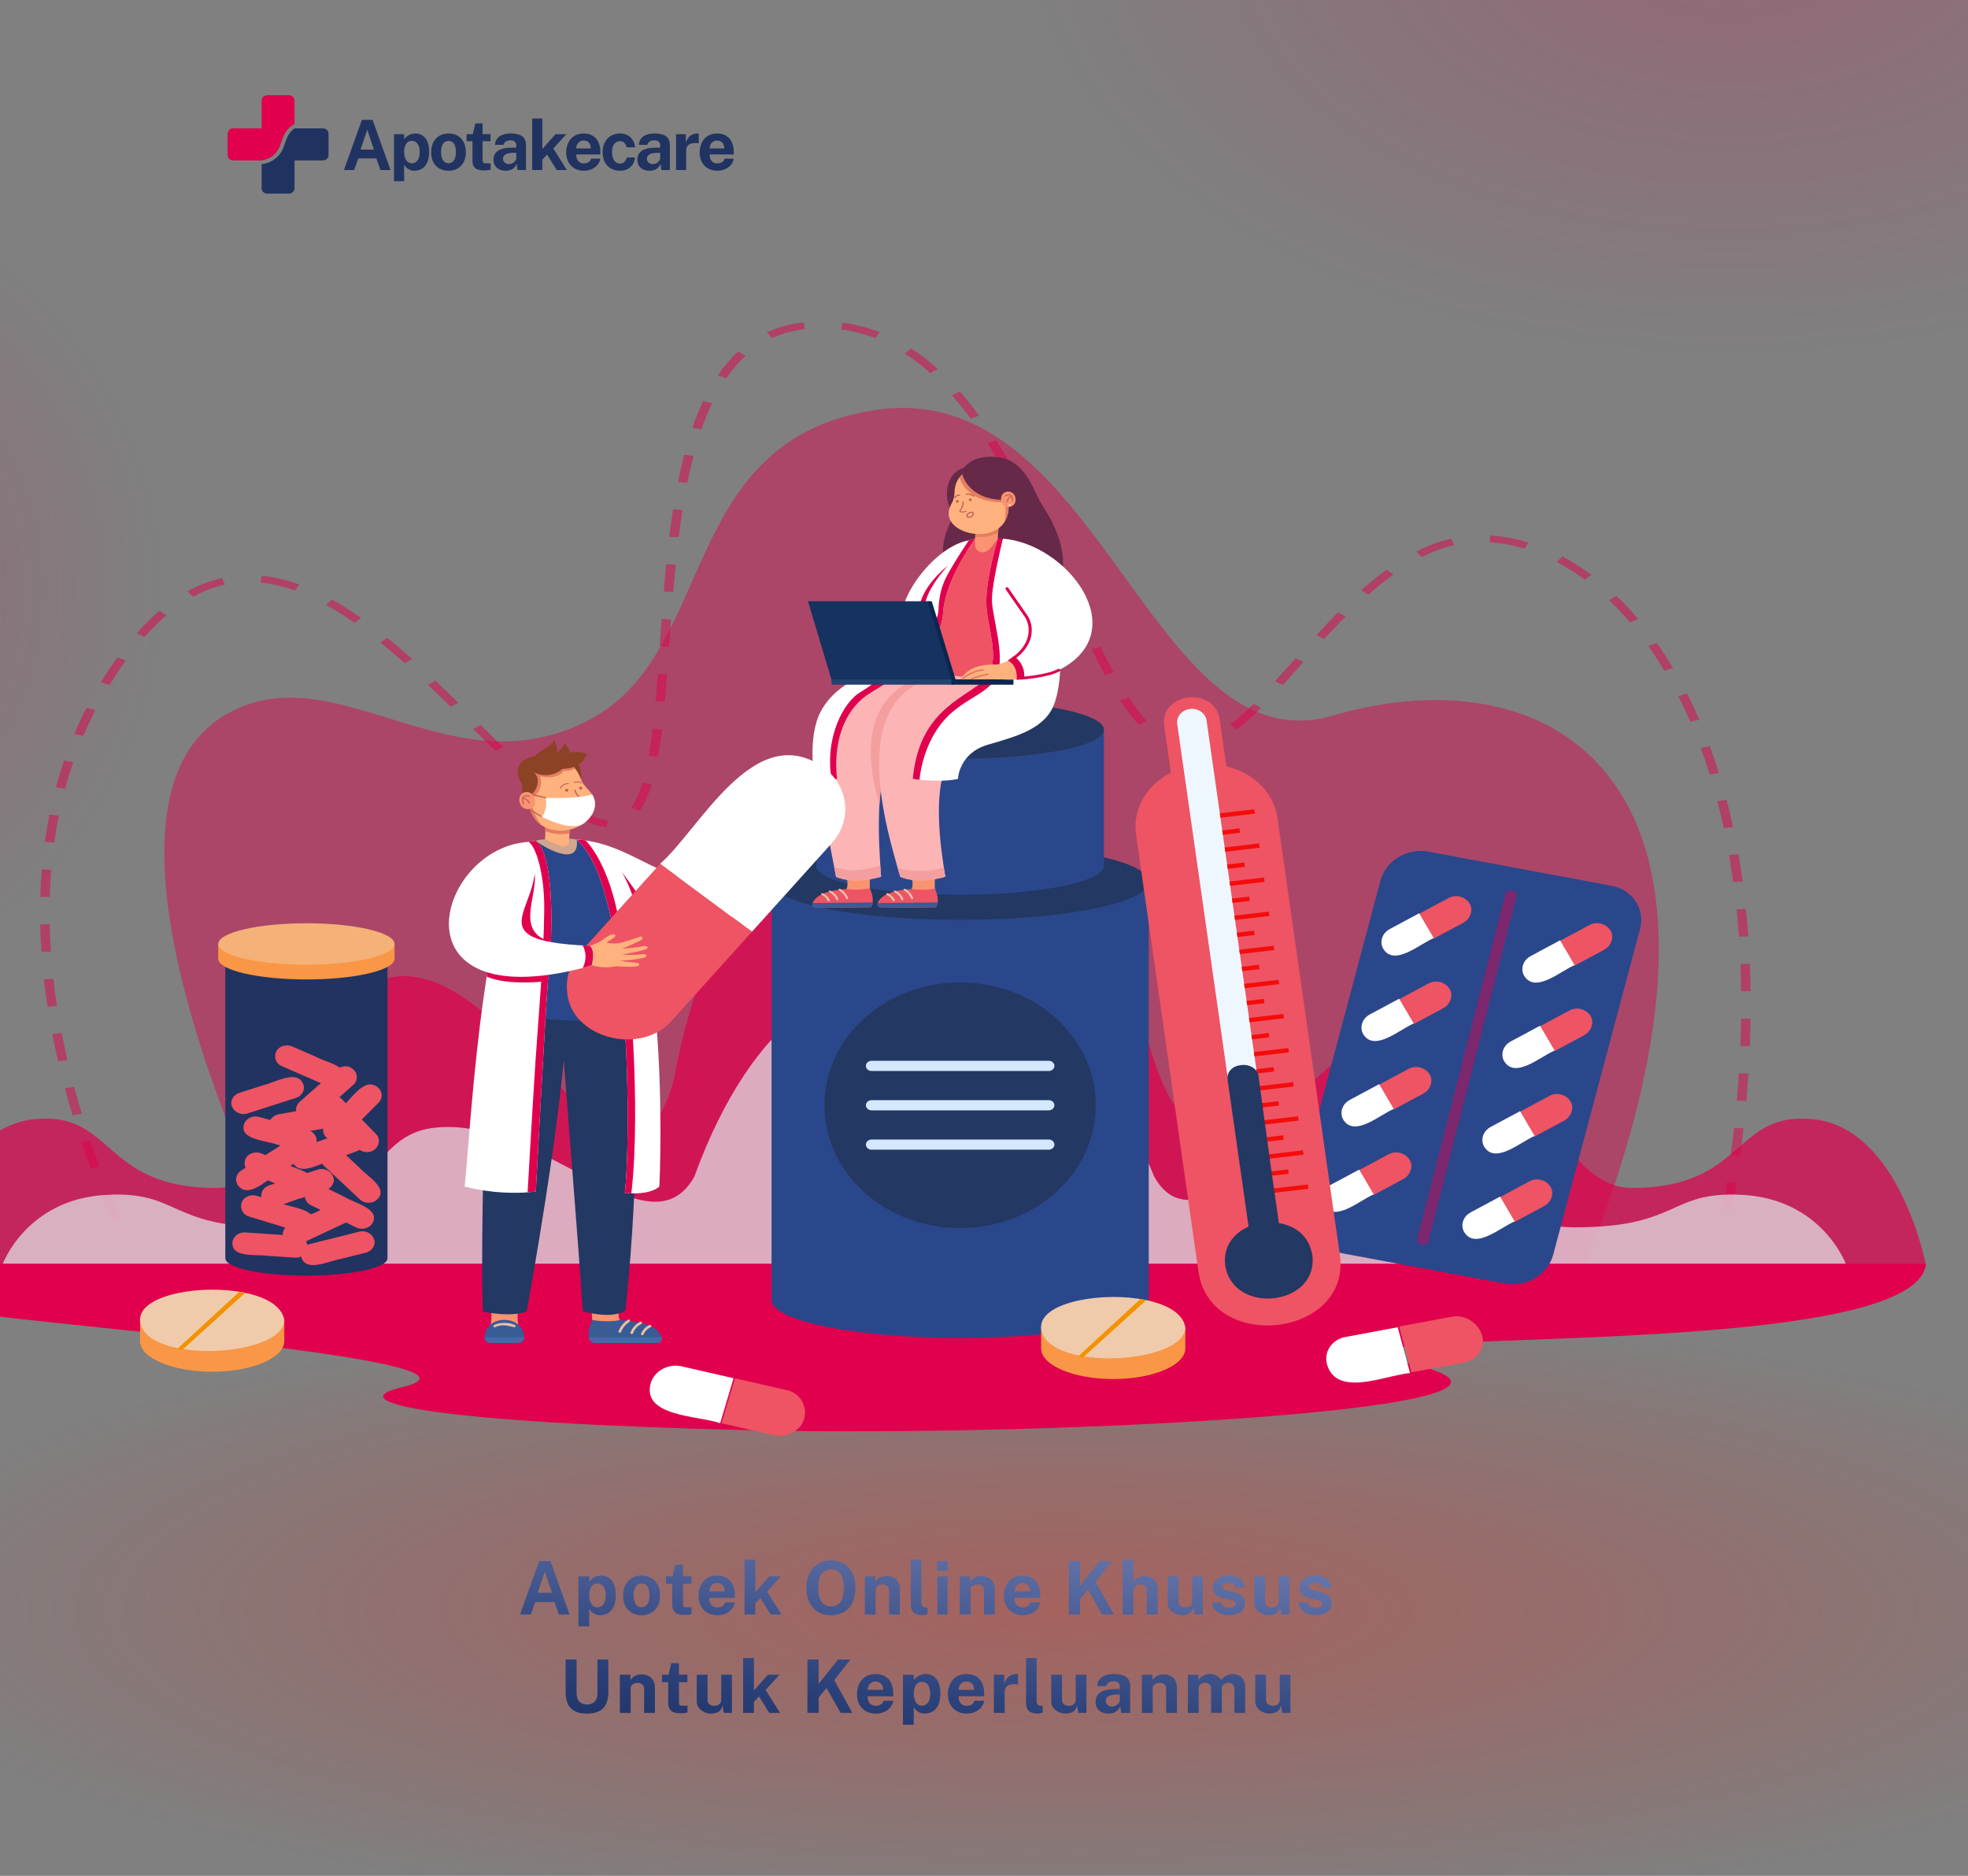 <svg width="640" height="610" viewBox="0 0 640 610" fill="none" xmlns="http://www.w3.org/2000/svg">
<rect x="0" y="0" width="640" height="610" fill="#808080" stroke="none"/>
<g clip-path="url(#clip0_0_1)">
<path d="M90.427 48.701C90.894 47.901 91.2 47.024 91.521 46.093C91.856 45.127 92.2 44.127 92.75 43.208C93.472 41.999 94.537 40.995 95.779 40.295V32.701C95.779 31.741 94.981 30.964 93.996 30.964H86.868C85.884 30.964 85.086 31.741 85.086 32.701V41.746H75.804C74.819 41.746 74.022 42.523 74.022 43.483V50.431C74.022 51.391 74.819 52.168 75.804 52.168H85.015C87.236 51.913 89.314 50.598 90.427 48.701Z" fill="#E0004D"/>
<path d="M105.063 41.746H95.797C95.008 42.299 94.334 43.007 93.844 43.827C93.358 44.638 93.048 45.535 92.72 46.486C92.394 47.43 92.054 48.407 91.525 49.311C90.206 51.564 87.728 53.121 85.086 53.403V61.215C85.086 62.175 85.884 62.952 86.868 62.952H93.999C94.983 62.952 95.781 62.175 95.781 61.215V52.168H105.063C106.048 52.168 106.846 51.39 106.846 50.431V43.483C106.846 42.525 106.048 41.746 105.063 41.746Z" fill="#203360"/>
<path d="M111.845 55.298L117.69 38.982H121.165L126.999 55.298H123.716L122.384 51.518H116.517L115.151 55.298H111.845ZM117.25 48.641H121.594L119.439 42.164L117.25 48.641ZM128.129 58.932V43.631H131.435L131.446 45.312C131.619 45.034 131.83 44.782 132.078 44.556C132.334 44.323 132.616 44.12 132.924 43.947C133.233 43.774 133.568 43.642 133.929 43.552C134.29 43.454 134.67 43.405 135.068 43.405C135.933 43.405 136.704 43.62 137.381 44.049C138.058 44.47 138.589 45.124 138.972 46.012C139.364 46.892 139.559 48.013 139.559 49.374C139.559 50.789 139.348 51.951 138.927 52.861C138.513 53.764 137.942 54.433 137.212 54.87C136.482 55.306 135.659 55.524 134.741 55.524C134.365 55.524 134.011 55.471 133.68 55.366C133.349 55.268 133.041 55.129 132.755 54.949C132.477 54.768 132.225 54.561 131.999 54.328C131.781 54.087 131.589 53.828 131.424 53.549V58.932H128.129ZM133.951 53.109C134.666 53.109 135.264 52.812 135.745 52.218C136.234 51.624 136.479 50.683 136.479 49.397C136.479 48.269 136.245 47.389 135.779 46.757C135.32 46.117 134.711 45.798 133.951 45.798C133.101 45.798 132.465 46.144 132.044 46.836C131.63 47.52 131.424 48.374 131.424 49.397C131.424 50.051 131.514 50.661 131.694 51.225C131.882 51.789 132.161 52.244 132.529 52.59C132.906 52.936 133.379 53.109 133.951 53.109ZM145.856 55.524C144.712 55.524 143.716 55.279 142.866 54.791C142.023 54.302 141.369 53.61 140.902 52.714C140.443 51.819 140.214 50.759 140.214 49.532C140.214 48.306 140.443 47.234 140.902 46.317C141.369 45.399 142.023 44.684 142.866 44.173C143.716 43.661 144.716 43.405 145.867 43.405C147.018 43.405 148.015 43.657 148.857 44.161C149.7 44.658 150.35 45.365 150.809 46.283C151.268 47.2 151.497 48.284 151.497 49.532C151.497 50.706 151.272 51.744 150.82 52.647C150.377 53.542 149.733 54.245 148.891 54.757C148.056 55.268 147.044 55.524 145.856 55.524ZM145.867 53.075C146.446 53.075 146.913 52.906 147.266 52.568C147.62 52.229 147.875 51.785 148.033 51.236C148.199 50.68 148.282 50.074 148.282 49.42C148.282 48.803 148.206 48.22 148.056 47.671C147.913 47.121 147.665 46.678 147.311 46.339C146.958 46.001 146.476 45.831 145.867 45.831C145.288 45.831 144.818 45.993 144.457 46.317C144.103 46.633 143.843 47.065 143.678 47.614C143.512 48.156 143.43 48.758 143.43 49.42C143.43 50.029 143.505 50.616 143.655 51.18C143.806 51.736 144.058 52.192 144.411 52.545C144.765 52.899 145.25 53.075 145.867 53.075ZM159.525 45.922H156.93L156.953 52.139C156.953 52.425 156.987 52.639 157.054 52.782C157.13 52.917 157.242 53.008 157.393 53.053C157.551 53.09 157.75 53.109 157.991 53.109H159.559V55.14C159.409 55.208 159.172 55.272 158.848 55.332C158.532 55.392 158.089 55.422 157.517 55.422C156.494 55.422 155.7 55.291 155.136 55.028C154.579 54.764 154.192 54.396 153.974 53.922C153.756 53.448 153.647 52.899 153.647 52.274V45.922H151.751V43.631H153.759L154.583 40.111H156.93V43.62H159.525V45.922ZM164.42 55.524C163.675 55.524 163.005 55.385 162.411 55.106C161.817 54.828 161.347 54.426 161.001 53.899C160.655 53.365 160.482 52.718 160.482 51.958C160.482 50.68 160.959 49.709 161.915 49.047C162.87 48.378 164.378 48.032 166.439 48.009L167.895 47.987V47.287C167.895 46.753 167.737 46.343 167.421 46.057C167.113 45.764 166.631 45.621 165.977 45.628C165.495 45.636 165.036 45.749 164.6 45.967C164.171 46.185 163.878 46.565 163.72 47.106H160.978C161.023 46.264 161.268 45.572 161.712 45.03C162.155 44.481 162.757 44.075 163.517 43.812C164.284 43.541 165.153 43.405 166.123 43.405C167.32 43.405 168.279 43.556 169.001 43.857C169.723 44.15 170.246 44.575 170.569 45.132C170.893 45.681 171.054 46.335 171.054 47.095V55.298H168.301L168.03 53.29C167.632 54.132 167.131 54.715 166.53 55.039C165.935 55.362 165.232 55.524 164.42 55.524ZM165.525 53.358C165.826 53.358 166.116 53.305 166.394 53.2C166.68 53.087 166.932 52.94 167.15 52.76C167.376 52.572 167.556 52.361 167.692 52.128C167.827 51.895 167.895 51.654 167.895 51.406V49.679L166.71 49.702C166.161 49.709 165.65 49.777 165.176 49.905C164.702 50.025 164.318 50.224 164.025 50.503C163.739 50.781 163.596 51.157 163.596 51.631C163.596 52.173 163.784 52.598 164.16 52.906C164.536 53.207 164.991 53.358 165.525 53.358ZM184.341 55.298H181.057L177.909 50.266L176.363 51.913V55.298H173.068V38.531H176.363V48.472L180.651 43.631H184.194L179.951 48.28L184.341 55.298ZM187.391 50.221C187.384 50.815 187.478 51.334 187.674 51.778C187.869 52.214 188.151 52.553 188.52 52.793C188.896 53.027 189.347 53.143 189.874 53.143C190.438 53.143 190.931 53.023 191.352 52.782C191.781 52.541 192.078 52.147 192.243 51.597H195.211C195.083 52.425 194.752 53.132 194.218 53.719C193.691 54.305 193.052 54.753 192.3 55.061C191.548 55.37 190.765 55.524 189.953 55.524C188.802 55.524 187.786 55.283 186.906 54.802C186.034 54.313 185.353 53.625 184.864 52.737C184.375 51.849 184.13 50.804 184.13 49.6C184.13 48.434 184.352 47.385 184.796 46.452C185.24 45.512 185.883 44.771 186.726 44.229C187.576 43.68 188.595 43.405 189.784 43.405C190.972 43.405 191.969 43.657 192.774 44.161C193.586 44.658 194.195 45.354 194.602 46.249C195.015 47.136 195.222 48.163 195.222 49.329V50.221H187.391ZM187.38 48.257H192.142C192.142 47.791 192.055 47.362 191.882 46.971C191.709 46.58 191.446 46.272 191.092 46.046C190.746 45.82 190.31 45.707 189.784 45.707C189.272 45.707 188.836 45.831 188.475 46.08C188.121 46.32 187.85 46.636 187.662 47.028C187.474 47.419 187.38 47.829 187.38 48.257ZM201.606 43.405C202.583 43.405 203.426 43.605 204.133 44.004C204.848 44.402 205.408 44.94 205.814 45.617C206.228 46.294 206.465 47.05 206.525 47.885H203.783C203.731 47.577 203.622 47.272 203.456 46.971C203.291 46.663 203.057 46.411 202.756 46.215C202.456 46.012 202.079 45.91 201.628 45.91C200.861 45.91 200.236 46.208 199.755 46.802C199.281 47.389 199.044 48.284 199.044 49.487C199.044 50.623 199.277 51.526 199.744 52.195C200.21 52.857 200.861 53.188 201.696 53.188C202.14 53.188 202.508 53.079 202.802 52.861C203.103 52.643 203.336 52.383 203.501 52.083C203.667 51.774 203.772 51.488 203.817 51.225H206.491C206.439 52.03 206.206 52.76 205.792 53.414C205.378 54.061 204.814 54.576 204.099 54.96C203.392 55.336 202.561 55.524 201.606 55.524C200.522 55.524 199.556 55.283 198.706 54.802C197.856 54.32 197.186 53.632 196.697 52.737C196.216 51.834 195.975 50.759 195.975 49.51C195.975 48.306 196.208 47.246 196.675 46.328C197.141 45.41 197.795 44.696 198.638 44.184C199.488 43.665 200.477 43.405 201.606 43.405ZM211.21 55.524C210.466 55.524 209.796 55.385 209.202 55.106C208.608 54.828 208.137 54.426 207.791 53.899C207.445 53.365 207.272 52.718 207.272 51.958C207.272 50.68 207.75 49.709 208.705 49.047C209.661 48.378 211.169 48.032 213.23 48.009L214.686 47.987V47.287C214.686 46.753 214.528 46.343 214.212 46.057C213.903 45.764 213.422 45.621 212.767 45.628C212.286 45.636 211.827 45.749 211.391 45.967C210.962 46.185 210.669 46.565 210.511 47.106H207.769C207.814 46.264 208.058 45.572 208.502 45.03C208.946 44.481 209.548 44.075 210.308 43.812C211.075 43.541 211.944 43.405 212.914 43.405C214.11 43.405 215.069 43.556 215.791 43.857C216.514 44.15 217.036 44.575 217.36 45.132C217.683 45.681 217.845 46.335 217.845 47.095V55.298H215.092L214.821 53.29C214.422 54.132 213.922 54.715 213.32 55.039C212.726 55.362 212.023 55.524 211.21 55.524ZM212.316 53.358C212.617 53.358 212.907 53.305 213.185 53.2C213.471 53.087 213.723 52.94 213.941 52.76C214.167 52.572 214.347 52.361 214.483 52.128C214.618 51.895 214.686 51.654 214.686 51.406V49.679L213.501 49.702C212.952 49.709 212.44 49.777 211.966 49.905C211.492 50.025 211.109 50.224 210.815 50.503C210.53 50.781 210.387 51.157 210.387 51.631C210.387 52.173 210.575 52.598 210.951 52.906C211.327 53.207 211.782 53.358 212.316 53.358ZM219.859 55.298V43.631H223.03V46.396C223.218 45.801 223.481 45.282 223.82 44.839C224.166 44.387 224.583 44.037 225.072 43.789C225.561 43.533 226.114 43.405 226.731 43.405C226.836 43.405 226.934 43.413 227.024 43.428C227.122 43.435 227.193 43.451 227.239 43.473V46.61C227.171 46.58 227.088 46.561 226.99 46.554C226.9 46.546 226.817 46.538 226.742 46.531C226.095 46.478 225.542 46.497 225.083 46.587C224.624 46.678 224.252 46.832 223.966 47.05C223.68 47.268 223.474 47.535 223.346 47.851C223.218 48.167 223.154 48.521 223.154 48.912V55.298H219.859ZM230.788 50.221C230.781 50.815 230.875 51.334 231.07 51.778C231.266 52.214 231.548 52.553 231.917 52.793C232.293 53.027 232.744 53.143 233.271 53.143C233.835 53.143 234.328 53.023 234.749 52.782C235.178 52.541 235.475 52.147 235.64 51.597H238.608C238.48 52.425 238.149 53.132 237.615 53.719C237.088 54.305 236.449 54.753 235.697 55.061C234.944 55.37 234.162 55.524 233.35 55.524C232.199 55.524 231.183 55.283 230.303 54.802C229.43 54.313 228.75 53.625 228.261 52.737C227.772 51.849 227.527 50.804 227.527 49.6C227.527 48.434 227.749 47.385 228.193 46.452C228.637 45.512 229.28 44.771 230.123 44.229C230.973 43.68 231.992 43.405 233.18 43.405C234.369 43.405 235.366 43.657 236.171 44.161C236.983 44.658 237.592 45.354 237.998 46.249C238.412 47.136 238.619 48.163 238.619 49.329V50.221H230.788ZM230.777 48.257H235.539C235.539 47.791 235.452 47.362 235.279 46.971C235.106 46.58 234.843 46.272 234.489 46.046C234.143 45.82 233.707 45.707 233.18 45.707C232.669 45.707 232.233 45.831 231.871 46.08C231.518 46.32 231.247 46.636 231.059 47.028C230.871 47.419 230.777 47.829 230.777 48.257Z" fill="#213360"/>
</g>
<g clip-path="url(#clip1_0_1)">
<ellipse cx="562.5" cy="-23" rx="229.5" ry="139" fill="url(#paint0_radial_0_1)" fill-opacity="0.2"/>
<ellipse cx="344" cy="523.5" rx="403" ry="101.5" fill="url(#paint1_radial_0_1)" fill-opacity="0.4"/>
<ellipse cx="-89" cy="192" rx="143" ry="139" fill="url(#paint2_radial_0_1)" fill-opacity="0.2"/>
<path d="M93.927 410.361C93.927 410.361 19.043 265.033 72.932 232.672C108.952 211.041 147.13 258.725 192.699 233.5C233.267 211.041 220.371 142.717 285.073 133.273C357.818 122.654 373.836 250.091 433.536 232.672C505.977 211.535 578.037 254.442 515.763 410.638L93.927 410.361Z" fill="#E0004D" fill-opacity="0.45"/>
<path d="M36.585 397.135C35.328 394.364 34.087 391.49 32.893 388.597L35.836 387.967C37.022 390.84 38.258 393.694 39.505 396.448L36.585 397.135ZM563.243 393.557L560.194 393.286C560.699 390.335 561.18 387.362 561.622 384.453L564.675 384.694C564.234 387.613 563.751 390.595 563.243 393.557ZM29.5 379.998C28.424 377.138 27.383 374.227 26.401 371.342L29.384 370.815C30.359 373.683 31.395 376.578 32.465 379.418L29.5 379.998ZM565.934 375.812L562.876 375.604C563.265 372.642 563.625 369.66 563.945 366.745L567.006 366.92C566.685 369.847 566.324 372.838 565.934 375.812ZM23.595 362.634C22.706 359.721 21.864 356.777 21.086 353.88L24.1 353.46C24.874 356.337 25.712 359.266 26.593 362.159L23.595 362.634ZM567.889 358.017L564.824 357.877C565.085 354.917 565.312 351.93 565.502 349.001L568.569 349.103C568.379 352.045 568.15 355.045 567.889 358.017ZM18.886 345.082C18.204 342.134 17.57 339.16 17.007 336.245L20.049 335.941C20.61 338.836 21.237 341.79 21.917 344.719L18.886 345.082ZM569.038 340.182L565.969 340.117C566.088 337.143 566.17 334.154 566.214 331.231L569.286 331.254C569.242 334.191 569.157 337.194 569.038 340.182ZM15.464 327.373C15.006 324.395 14.608 321.4 14.278 318.469L17.339 318.291C17.664 321.198 18.06 324.172 18.515 327.128L15.464 327.373ZM566.225 322.343C566.189 319.367 566.111 316.378 565.992 313.459L569.061 313.394C569.18 316.328 569.258 319.332 569.295 322.323L566.225 322.343ZM13.475 309.544C13.271 306.549 13.136 303.542 13.074 300.605L16.146 300.572C16.208 303.483 16.343 306.466 16.544 309.438L13.475 309.544ZM565.5 304.585C565.289 301.613 565.03 298.629 564.728 295.72L567.791 295.555C568.093 298.482 568.354 301.481 568.567 304.471L565.5 304.585ZM16.174 291.701L13.102 291.656C13.186 288.653 13.351 285.644 13.591 282.715L16.657 282.845C16.421 285.746 16.258 288.726 16.174 291.701ZM563.664 286.873C563.254 283.902 562.789 280.934 562.283 278.05L565.33 277.773C565.838 280.674 566.308 283.662 566.72 286.653L563.664 286.873ZM17.634 274.01L14.578 273.788C14.995 270.797 15.503 267.805 16.089 264.898L19.129 265.216C18.55 268.092 18.046 271.05 17.634 274.01ZM560.562 269.262C559.923 266.31 559.221 263.368 558.477 260.518L561.496 260.109C562.247 262.981 562.954 265.947 563.597 268.923L560.562 269.262ZM197.322 268.95C193.055 268.465 189.967 267.067 185.692 264.649L187.633 262.934C191.38 265.045 194.085 266.312 197.649 266.75L197.322 268.95ZM207.977 263.684L205.242 262.679C206.648 260.695 207.89 257.943 208.937 254.498L211.937 254.971C210.82 258.652 209.525 261.502 207.977 263.684ZM176.677 258.302C174.23 256.34 171.616 254.079 168.684 251.396L171.097 250.027C173.988 252.673 176.561 254.896 178.962 256.823L176.677 258.302ZM21.18 256.487L18.165 256.065C18.962 253.111 19.861 250.167 20.841 247.313L23.823 247.845C22.855 250.662 21.965 253.571 21.18 256.487ZM555.995 251.832C555.087 248.91 554.105 246.012 553.079 243.221L556.048 242.656C557.083 245.474 558.074 248.399 558.992 251.349L555.995 251.832ZM214.004 246.063L210.958 245.781C211.429 243.139 211.853 240.247 212.251 236.938L215.311 237.128C214.909 240.469 214.481 243.392 214.004 246.063ZM161.162 244.266C158.665 241.836 156.076 239.269 153.844 237.054L156.33 235.753C158.557 237.965 161.142 240.528 163.63 242.948L161.162 244.266ZM386.022 244.083C383.63 244.083 381.284 243.569 379.047 242.553L380.684 240.681C384.044 242.21 387.35 242.214 390.918 240.994L392.239 242.991C390.129 243.716 388.036 244.083 386.022 244.083ZM27.09 239.316L24.153 238.67C25.373 235.795 26.712 232.935 28.131 230.171L31.011 230.939C29.612 233.661 28.292 236.48 27.09 239.316ZM402.281 237.207L400.024 235.706C402.352 233.889 404.849 231.648 407.656 228.853L410.144 230.151C407.266 233.015 404.694 235.323 402.281 237.207ZM370.312 235.685C368.326 233.475 366.355 230.874 364.29 227.732L367.067 226.785C369.072 229.837 370.976 232.355 372.89 234.481L370.312 235.685ZM549.685 234.704C548.449 231.837 547.128 229.014 545.761 226.315L548.648 225.557C550.03 228.289 551.367 231.145 552.619 234.046L549.685 234.704ZM146.565 229.839C143.754 227.072 141.413 224.801 139.195 222.691L141.644 221.356C143.871 223.475 146.224 225.758 149.044 228.533L146.565 229.839ZM216.234 228.193L213.169 228.05C213.402 225.457 213.638 222.544 213.892 219.142L216.96 219.262C216.705 222.672 216.467 225.593 216.234 228.193ZM35.614 222.746L32.803 221.853C34.49 219.101 36.287 216.4 38.196 213.758L40.92 214.782C39.043 217.38 37.274 220.038 35.614 222.746ZM417.18 222.746L414.614 221.531C416.798 219.14 419.05 216.606 421.332 214.049L423.917 215.245C421.63 217.808 419.373 220.344 417.18 222.746ZM359.348 219.472C357.956 216.958 356.519 214.216 354.953 211.087L357.842 210.337C359.396 213.442 360.822 216.162 362.2 218.653L359.348 219.472ZM541.243 218.093C539.592 215.322 537.846 212.631 536.051 210.093L538.789 209.089C540.613 211.67 542.387 214.406 544.065 217.221L541.243 218.093ZM131.613 215.677C128.825 213.185 126.232 210.967 123.682 208.895L125.98 207.426C128.562 209.523 131.188 211.767 134.005 214.287L131.613 215.677ZM217.6 210.335L214.533 210.223C214.739 207.267 214.945 204.309 215.165 201.299L218.232 201.415C218.012 204.424 217.807 207.381 217.6 210.335ZM430.651 207.769L428.09 206.55C430.656 203.753 432.952 201.333 435.105 199.153L437.607 200.437C435.472 202.594 433.196 204.994 430.651 207.769ZM47.011 207.145L44.422 205.955C46.835 203.232 49.325 200.771 51.818 198.644L54.164 200.072C51.759 202.124 49.353 204.505 47.011 207.145ZM350.851 202.643C349.443 199.669 348.061 196.693 346.896 194.175L349.81 193.476C350.975 195.99 352.353 198.962 353.761 201.93L350.851 202.643ZM115.238 202.488C112.1 200.286 109.012 198.341 106.063 196.705L107.936 194.951C110.978 196.638 114.155 198.64 117.38 200.901L115.238 202.488ZM530.088 202.393C527.889 199.807 525.579 197.359 523.23 195.12L525.68 193.784C528.09 196.081 530.455 198.587 532.707 201.237L530.088 202.393ZM62.78 194.052L60.917 192.292C64.584 190.276 68.402 188.823 72.264 187.97L73.163 190.086C69.65 190.862 66.157 192.195 62.78 194.052ZM445.015 193.374L442.629 191.981C445.509 189.42 448.24 187.218 450.973 185.246L453.145 186.81C450.488 188.727 447.828 190.873 445.015 193.374ZM218.919 192.506L215.854 192.374C216.119 189.157 216.385 186.236 216.662 183.445L219.725 183.602C219.448 186.385 219.184 189.296 218.919 192.506ZM95.909 192.042C92.078 190.667 88.308 189.791 84.704 189.436L85.121 187.244C89.056 187.633 93.144 188.579 97.276 190.062L95.909 192.042ZM515.329 188.465C512.371 186.283 509.311 184.356 506.23 182.74L508.038 180.95C511.259 182.64 514.45 184.649 517.526 186.92L515.329 188.465ZM342.977 185.708C341.45 182.416 340.189 179.731 339.015 177.26L341.919 176.543C343.098 179.02 344.36 181.709 345.889 185.006L342.977 185.708ZM462.338 181.161L460.578 179.348C464.355 177.444 468.17 176.034 471.918 175.156L472.865 177.26C469.409 178.071 465.865 179.383 462.338 181.161ZM495.849 178.45C492.045 177.293 488.195 176.578 484.404 176.323L484.69 174.119C488.792 174.396 492.949 175.166 497.042 176.409L495.849 178.45ZM220.707 174.718L217.646 174.522C218.029 171.416 218.445 168.419 218.885 165.61L221.936 165.858C221.501 168.649 221.087 171.63 220.707 174.718ZM334.929 168.843C333.446 165.859 332.047 163.131 330.653 160.503L333.521 159.714C334.922 162.355 336.327 165.097 337.82 168.097L334.929 168.843ZM223.502 157.032L220.462 156.716C221.082 153.619 221.767 150.639 222.492 147.86L225.511 148.268C224.79 151.018 224.115 153.966 223.502 157.032ZM326.091 152.242C324.441 149.382 322.776 146.646 321.147 144.108L323.935 143.179C325.583 145.742 327.263 148.506 328.929 151.393L326.091 152.242ZM228.116 139.612L225.136 139.076C226.207 135.986 227.388 133.075 228.645 130.425L231.552 131.14C230.323 133.731 229.167 136.581 228.116 139.612ZM315.692 136.167C313.673 133.425 311.608 130.852 309.56 128.518L312.155 127.336C314.245 129.716 316.349 132.339 318.407 135.13L315.692 136.167ZM236.167 123.032L233.413 122.052C235.43 119.108 237.666 116.505 240.06 114.315L242.473 115.684C240.209 117.754 238.087 120.225 236.167 123.032ZM302.519 121.341C299.836 118.917 297.064 116.77 294.285 114.959L296.345 113.317C299.248 115.209 302.132 117.444 304.92 119.96L302.519 121.341ZM251.041 109.951L249.386 108.087C253.023 106.409 257.033 105.317 261.3 104.844L261.767 107.03C257.924 107.458 254.316 108.44 251.041 109.951ZM284.596 109.949C281.018 108.56 277.291 107.609 273.519 107.124L274.057 104.946C278.152 105.47 282.187 106.5 286.054 108L284.596 109.949Z" fill="#E0004D" fill-opacity="0.5"/>
<path d="M589.759 363.96C563.611 361.177 567.876 386.307 530.604 386.307C496.527 386.307 485.623 290.608 460.828 317.965C333.716 458.208 407.527 258.323 306.437 255.783C260.727 254.634 230.266 289.613 219.036 351.545C202.755 407.534 164.995 308.841 126.135 318.018C101.439 323.85 104.267 386.307 70.189 386.307C32.918 386.307 37.185 361.177 11.035 363.96C-17.118 366.953 -25.527 411.432 -25.527 411.432H626.321C626.321 411.432 617.911 366.953 589.759 363.96Z" fill="#E0004D" fill-opacity="0.7"/>
<path d="M566.637 388.551C542.596 387.237 546.518 399.105 512.248 399.105C480.915 399.105 481.776 372.503 460.807 366.85C422.193 356.439 390.36 409.131 375.39 382.686C346.958 312.515 264.031 277.326 225.776 382.686C210.806 409.131 175.797 361.944 140.359 366.85C118.545 369.87 120.251 399.105 88.918 399.105C54.648 399.105 58.57 387.237 34.529 388.551C8.643 389.966 0.912 410.974 0.912 410.974H600.256C600.254 410.974 592.523 389.966 566.637 388.551Z" fill="#E1ECEF" fill-opacity="0.7"/>
<path d="M-25.158 410.974C-25.158 410.974 -29.244 423.614 -10.308 426.779C15.592 431.106 167.619 442.48 130.688 451.122C109.839 455.999 141.332 462.624 242.88 465.062C344.429 467.502 518.678 457.944 460.081 443.804C401.484 429.663 622.97 444.781 626.322 410.974H-25.158V410.974Z" fill="#E0004D"/>
<path d="M250.91 286.767V422.729C250.91 429.556 278.37 435.091 312.245 435.091C346.119 435.091 373.579 429.556 373.579 422.729V286.767H250.91Z" fill="#2B478B"/>
<path d="M312.245 299.129C346.119 299.129 373.579 293.595 373.579 286.767C373.579 279.94 346.119 274.406 312.245 274.406C278.371 274.406 250.91 279.94 250.91 286.767C250.91 293.595 278.371 299.129 312.245 299.129Z" fill="#233862"/>
<path d="M265.494 237.272V281.547C265.494 286.752 286.426 290.97 312.245 290.97C338.064 290.97 358.996 286.752 358.996 281.547V237.272H265.494Z" fill="#2B478B"/>
<path d="M312.245 246.695C338.065 246.695 358.996 242.477 358.996 237.272C358.996 232.068 338.065 227.849 312.245 227.849C286.425 227.849 265.494 232.068 265.494 237.272C265.494 242.477 286.425 246.695 312.245 246.695Z" fill="#233862"/>
<path d="M343.435 387.661C360.663 372.06 360.663 346.765 343.435 331.164C326.207 315.563 298.275 315.563 281.047 331.164C263.819 346.765 263.82 372.06 281.047 387.661C298.275 403.262 326.207 403.262 343.435 387.661Z" fill="#233862"/>
<path d="M341.067 361.071H283.423C282.411 361.071 281.592 360.329 281.592 359.412C281.592 358.496 282.411 357.754 283.423 357.754H341.067C342.079 357.754 342.898 358.496 342.898 359.412C342.898 360.329 342.077 361.071 341.067 361.071Z" fill="#D4E8FF"/>
<path d="M341.067 348.27H283.423C282.411 348.27 281.592 347.528 281.592 346.612C281.592 345.695 282.411 344.953 283.423 344.953H341.067C342.079 344.953 342.898 345.695 342.898 346.612C342.898 347.528 342.077 348.27 341.067 348.27Z" fill="#D4E8FF"/>
<path d="M341.067 373.869H283.423C282.411 373.869 281.592 373.127 281.592 372.211C281.592 371.294 282.411 370.552 283.423 370.552H341.067C342.079 370.552 342.898 371.294 342.898 372.211C342.898 373.127 342.077 373.869 341.067 373.869Z" fill="#D4E8FF"/>
<path d="M489.551 417.432L429.996 406.349C423.133 405.072 418.963 398.8 420.685 392.343L448.946 286.322C450.668 279.864 457.628 275.663 464.491 276.94L524.045 288.023C530.909 289.3 535.078 295.572 533.357 302.03L505.096 408.05C503.375 414.51 496.415 418.71 489.551 417.432Z" fill="#2B478B"/>
<path d="M466.2 305.244C466.199 305.242 461.453 297.178 461.464 297.176L470.932 292.101C474.774 289.887 479.676 293.33 478.232 297.244C477.85 298.409 476.996 299.461 475.759 300.125C475.757 300.125 466.201 305.254 466.2 305.244Z" fill="#EE5463"/>
<path d="M449.828 308.518C448.546 306.294 449.494 303.433 451.958 302.112L461.509 296.99C461.521 296.985 466.256 305.055 466.25 305.058C461.889 306.805 453.468 314.467 449.828 308.518Z" fill="white"/>
<path d="M512.026 314.031C512.025 314.029 507.279 305.965 507.29 305.963L516.758 300.888C520.6 298.674 525.502 302.117 524.058 306.031C523.676 307.196 522.822 308.248 521.585 308.913C521.583 308.912 512.027 314.042 512.026 314.031Z" fill="#EE5463"/>
<path d="M495.653 317.305C494.37 315.081 495.319 312.22 497.782 310.899L507.333 305.778C507.344 305.772 512.08 313.842 512.075 313.845C507.713 315.592 499.293 323.254 495.653 317.305Z" fill="white"/>
<path d="M446.698 388.581C446.697 388.579 441.951 380.515 441.962 380.513L451.43 375.438C455.272 373.224 460.174 376.667 458.73 380.581C458.348 381.746 457.494 382.798 456.257 383.462C456.254 383.463 446.699 388.591 446.698 388.581Z" fill="#EE5463"/>
<path d="M430.324 391.857C429.042 389.633 429.99 386.771 432.454 385.45L442.005 380.329C442.016 380.323 446.752 388.393 446.746 388.397C442.385 390.144 433.965 397.806 430.324 391.857Z" fill="white"/>
<path d="M492.52 397.368C492.519 397.366 487.773 389.302 487.784 389.3L497.252 384.225C501.094 382.011 505.997 385.454 504.553 389.368C504.17 390.532 503.317 391.585 502.079 392.249C502.076 392.25 492.521 397.378 492.52 397.368Z" fill="#EE5463"/>
<path d="M476.149 400.642C474.866 398.418 475.815 395.557 478.278 394.236L487.829 389.114C487.84 389.109 492.576 397.179 492.571 397.182C488.21 398.931 479.788 406.592 476.149 400.642Z" fill="white"/>
<path d="M453.2 360.802C453.199 360.8 448.453 352.736 448.464 352.734L457.932 347.659C461.774 345.445 466.676 348.888 465.232 352.802C464.85 353.966 463.996 355.019 462.759 355.683C462.756 355.684 453.201 360.812 453.2 360.802Z" fill="#EE5463"/>
<path d="M436.826 364.078C435.544 361.854 436.492 358.992 438.956 357.671L448.507 352.55C448.518 352.544 453.254 360.614 453.248 360.618C448.887 362.364 440.465 370.026 436.826 364.078Z" fill="white"/>
<path d="M499.024 369.589C499.023 369.586 494.277 361.522 494.288 361.52L503.756 356.445C507.598 354.231 512.5 357.674 511.056 361.589C510.674 362.753 509.82 363.805 508.583 364.47C508.58 364.471 499.024 369.598 499.024 369.589Z" fill="#EE5463"/>
<path d="M482.651 372.864C481.368 370.64 482.317 367.779 484.78 366.458L494.331 361.337C494.342 361.331 499.078 369.401 499.073 369.405C494.711 371.151 486.291 378.813 482.651 372.864Z" fill="white"/>
<path d="M459.702 333.024C459.701 333.022 454.955 324.958 454.966 324.956L464.434 319.881C468.276 317.667 473.178 321.11 471.734 325.024C471.352 326.189 470.498 327.241 469.261 327.905C469.259 327.905 459.703 333.034 459.702 333.024Z" fill="#EE5463"/>
<path d="M443.326 336.298C442.044 334.074 442.992 331.212 445.456 329.891L455.007 324.77C455.018 324.764 459.754 332.834 459.748 332.838C455.387 334.585 446.967 342.247 443.326 336.298Z" fill="white"/>
<path d="M505.524 341.81C505.523 341.807 500.777 333.743 500.788 333.742L510.256 328.666C514.098 326.453 519 329.896 517.557 333.81C517.174 334.974 516.321 336.026 515.083 336.691C515.08 336.692 505.525 341.82 505.524 341.81Z" fill="#EE5463"/>
<path d="M489.151 345.085C487.868 342.861 488.817 339.999 491.28 338.678L500.831 333.557C500.842 333.551 505.578 341.621 505.573 341.625C501.211 343.372 492.791 351.034 489.151 345.085Z" fill="white"/>
<path d="M462.316 404.814C461.311 404.628 460.696 403.698 460.942 402.736L489.464 290.967C489.71 290.004 490.724 289.373 491.727 289.559C492.731 289.744 493.346 290.675 493.1 291.637L464.579 403.404C464.334 404.368 463.321 405 462.316 404.814Z" fill="#E0004D" fill-opacity="0.45"/>
<path d="M398.829 249.205L396.632 233.809C394.889 223.101 377.271 225.16 378.591 235.922L380.785 251.288C373.112 255.118 368.212 262.994 369.459 271.453L389.769 413.707C393.873 440.117 439.207 434.733 435.754 408.324L415.444 266.07C414.283 257.504 407.297 251.176 398.829 249.205Z" fill="#EE5463"/>
<path d="M416.968 406.503L407.423 407.621L382.837 235.422C382.496 233.036 384.357 230.851 386.991 230.542C389.626 230.233 392.039 231.918 392.38 234.304L416.968 406.503Z" fill="#EEF7FF"/>
<path d="M407.88 263.174L396.674 264.486L396.875 265.897L408.081 264.585L407.88 263.174Z" fill="#F40C0C"/>
<path d="M403.068 269.374L397.465 270.03L397.666 271.44L403.269 270.784L403.068 269.374Z" fill="#F40C0C"/>
<path d="M404.65 280.466L399.047 281.122L399.248 282.532L404.851 281.876L404.65 280.466Z" fill="#F40C0C"/>
<path d="M406.232 291.555L400.629 292.211L400.83 293.622L406.433 292.966L406.232 291.555Z" fill="#F40C0C"/>
<path d="M407.816 302.645L402.213 303.301L402.414 304.711L408.017 304.055L407.816 302.645Z" fill="#F40C0C"/>
<path d="M409.398 313.737L403.795 314.393L403.996 315.802L409.599 315.146L409.398 313.737Z" fill="#F40C0C"/>
<path d="M410.982 324.826L405.379 325.481L405.58 326.891L411.183 326.235L410.982 324.826Z" fill="#F40C0C"/>
<path d="M412.566 335.917L406.963 336.573L407.164 337.983L412.767 337.327L412.566 335.917Z" fill="#F40C0C"/>
<path d="M414.15 347.006L408.547 347.662L408.748 349.072L414.351 348.416L414.15 347.006Z" fill="#F40C0C"/>
<path d="M409.462 274.264L398.256 275.576L398.457 276.985L409.663 275.673L409.462 274.264Z" fill="#F40C0C"/>
<path d="M411.046 285.355L399.84 286.667L400.041 288.076L411.247 286.764L411.046 285.355Z" fill="#F40C0C"/>
<path d="M412.628 296.445L401.422 297.757L401.623 299.168L412.829 297.856L412.628 296.445Z" fill="#F40C0C"/>
<path d="M414.212 307.535L403.006 308.847L403.207 310.259L414.413 308.947L414.212 307.535Z" fill="#F40C0C"/>
<path d="M415.794 318.626L404.588 319.938L404.789 321.347L415.995 320.035L415.794 318.626Z" fill="#F40C0C"/>
<path d="M418.958 340.806L407.752 342.118L407.953 343.527L419.159 342.215L418.958 340.806Z" fill="#F40C0C"/>
<path d="M420.544 351.896L409.338 353.208L409.539 354.618L420.745 353.306L420.544 351.896Z" fill="#F40C0C"/>
<path d="M415.732 358.097L410.129 358.752L410.33 360.162L415.933 359.506L415.732 358.097Z" fill="#F40C0C"/>
<path d="M417.314 369.188L411.711 369.844L411.912 371.253L417.515 370.597L417.314 369.188Z" fill="#F40C0C"/>
<path d="M422.126 362.987L410.92 364.298L411.121 365.708L422.327 364.396L422.126 362.987Z" fill="#F40C0C"/>
<path d="M423.708 374.077L412.502 375.389L412.703 376.798L423.909 375.486L423.708 374.077Z" fill="#F40C0C"/>
<path d="M418.898 380.277L413.295 380.933L413.496 382.342L419.099 381.686L418.898 380.277Z" fill="#F40C0C"/>
<path d="M425.292 385.166L414.086 386.478L414.287 387.888L425.493 386.576L425.292 385.166Z" fill="#F40C0C"/>
<path d="M417.376 329.715L406.17 331.027L406.371 332.436L417.577 331.125L417.376 329.715Z" fill="#F40C0C"/>
<path d="M415.895 397.753C412.204 372.159 409.272 349.842 409.272 349.842C408.937 347.364 405.951 345.867 403.237 346.418C400.69 346.716 398.883 348.769 399.203 351.005L406.041 398.902C401.217 400.977 397.677 405.308 398.445 411.546C401.095 427.86 428.803 424.618 426.786 408.228C425.759 401.914 421.256 398.579 415.895 397.753Z" fill="#233862"/>
<path d="M234.645 462.82C234.645 462.819 238.989 448.191 239.006 448.2L255.721 452.025C262.689 453.391 264.064 462.646 257.747 465.826C255.922 466.821 253.7 467.187 251.514 466.688C251.514 466.686 234.634 462.834 234.645 462.82Z" fill="#EE5463"/>
<path d="M211.618 449.762C212.847 445.755 217.343 443.319 221.691 444.314L238.557 448.173C238.576 448.178 234.213 462.802 234.202 462.802C227.213 460.33 208.57 460.699 211.618 449.762Z" fill="white"/>
<path d="M459.017 446.262C459.017 446.26 454.997 431.367 455.015 431.368L471.872 428.228C478.776 426.714 484.97 434.512 481.087 439.866C480.006 441.482 478.236 442.688 476.032 443.099C476.032 443.097 459.015 446.278 459.017 446.262Z" fill="#EE5463"/>
<path d="M431.535 443.648C430.468 439.552 433.139 435.586 437.524 434.769L454.532 431.6C454.551 431.598 458.553 446.495 458.544 446.499C451.026 447.025 434.718 454.704 431.535 443.648Z" fill="white"/>
<path d="M385.477 431.656V438.479C385.477 443.985 374.979 448.45 362.026 448.45C355.493 448.45 349.584 447.314 345.332 445.482C341.154 443.682 338.574 441.208 338.574 438.479V431.656H385.477Z" fill="#F99746"/>
<path d="M385.477 431.656C385.257 443.588 341.393 446.12 338.668 432.546C338.567 432.047 338.538 431.565 338.577 431.1C339.229 423.199 359.019 419.926 372.704 422.768C379.474 424.173 384.753 427.076 385.477 431.656Z" fill="#EFCBAB"/>
<path d="M372.771 422.792L352.195 441.442C351.661 441.346 351.257 441.066 350.746 440.952L370.89 422.415C371.425 422.513 372.258 422.679 372.771 422.792Z" fill="#F39200"/>
<path d="M313.403 152.274C313.403 152.274 316.313 147.343 325.179 148.797C334.047 150.254 336.14 160.128 339.149 164.622C345.525 174.142 347.434 184.258 344.123 189.118C340.445 194.515 332.321 192.404 320.459 191.437C307.799 190.403 302.495 180.763 310.37 167.506L313.403 152.274Z" fill="#662948"/>
<path d="M317.078 175.2C317.078 175.204 317.074 175.204 317.072 175.21C317.052 175.239 316.999 175.315 316.911 175.435C315.598 177.28 307.191 189.469 306.67 199.44C306.612 200.564 306.413 201.675 306.087 202.765C305.383 202.718 304.658 202.672 303.921 202.623C302.949 202.561 301.963 202.497 300.985 202.433C297.969 202.238 295.085 202.05 293.266 201.934C292.084 193.969 304.12 177.638 315.094 175.703C315.094 175.699 315.094 175.699 315.094 175.699C315.098 175.699 315.101 175.695 315.105 175.695C316.278 175.35 317.009 175.208 317.078 175.2Z" fill="white"/>
<path d="M265.656 295.13L283.29 294.961C283.245 292.489 282.494 287.496 283.054 284.674L275.442 285.536C275.653 286.892 276.122 289.832 273.557 290.535C270.235 291.446 266.619 291.166 264.545 293.41C264.007 294.161 264.644 295.14 265.656 295.13Z" fill="#F99370"/>
<path d="M283.805 293.466C283.739 293.99 283.582 294.499 283.288 294.961L265.484 295.132C264.617 295.14 263.982 294.398 264.259 293.68C264.913 291.998 267.231 289.545 275.433 289.09C275.433 289.09 278.302 289.681 282.883 288.908C282.885 288.908 284.075 291.341 283.805 293.466Z" fill="#EE5463"/>
<path d="M269.497 293.077C269.356 293.077 269.223 293.004 269.165 292.883C268.493 291.477 267.312 291.056 267.262 291.038C266.319 289.778 269.012 290.656 269.829 292.639C269.932 292.84 269.746 293.081 269.497 293.077Z" fill="#E8C0A6"/>
<path d="M272.296 292.753C272.144 292.753 272.002 292.668 271.953 292.534C271.355 290.904 269.723 290.162 269.706 290.156C268.843 288.688 271.979 290.238 272.639 292.339C272.717 292.539 272.534 292.757 272.296 292.753Z" fill="#E8C0A6"/>
<path d="M275.479 292.378C275.331 292.378 275.194 292.299 275.14 292.169C274.445 290.477 272.877 289.566 272.862 289.556C272.193 288.016 275.048 289.863 275.818 291.953C275.906 292.155 275.723 292.382 275.479 292.378Z" fill="#E8C0A6"/>
<path d="M264.272 293.654L283.808 293.466C283.741 293.99 283.585 294.499 283.291 294.961L265.486 295.132C264.607 295.142 263.968 294.377 264.272 293.654Z" fill="#395B96"/>
<path d="M321.516 236.061C312.837 235.741 297.719 231.547 291.198 241.235C284.058 251.815 285.806 274.263 286.529 285.111C277.002 287.803 271.879 285.111 271.879 285.111C267.819 262.905 254.453 212.324 299.152 219.341C299.152 219.339 329.128 219.339 329.128 219.339C334.142 228.308 329.657 235.909 321.516 236.061Z" fill="#FCB4B4"/>
<path d="M286.8 295.13L304.433 294.961C304.388 292.489 303.638 287.496 304.197 284.674L296.586 285.536C296.796 286.892 297.326 289.832 294.701 290.535C291.373 291.427 287.763 291.166 285.689 293.41C285.149 294.161 285.786 295.14 286.8 295.13Z" fill="#F99370"/>
<path d="M304.952 293.464C304.887 293.988 304.729 294.497 304.435 294.959L286.63 295.13C285.764 295.138 285.129 294.396 285.405 293.678C286.06 291.996 288.378 289.543 296.579 289.086C296.579 289.086 299.453 289.758 304.034 288.985C304.034 288.987 305.22 291.341 304.952 293.464Z" fill="#EE5463"/>
<path d="M290.642 293.077C290.5 293.077 290.367 293.004 290.309 292.883C289.64 291.477 288.456 291.056 288.407 291.038C287.463 289.778 290.157 290.656 290.974 292.639C291.077 292.84 290.893 293.081 290.642 293.077Z" fill="#E8C0A6"/>
<path d="M293.439 292.753C293.286 292.753 293.145 292.668 293.096 292.534C292.497 290.904 290.865 290.162 290.848 290.156C289.986 288.688 293.121 290.238 293.782 292.339C293.859 292.539 293.679 292.755 293.439 292.753Z" fill="#E8C0A6"/>
<path d="M308.23 183.963C308.23 183.963 301.59 188.984 299.415 195.525C297.659 200.805 303.715 199.225 304.798 196.325C305.881 193.423 308.23 183.963 308.23 183.963Z" fill="#E0004D"/>
<path d="M296.623 292.378C296.475 292.378 296.338 292.299 296.285 292.169C295.59 290.477 294.022 289.566 294.007 289.556C293.338 288.016 296.192 289.863 296.962 291.953C297.05 292.155 296.868 292.382 296.623 292.378Z" fill="#E8C0A6"/>
<path d="M285.416 293.652L304.952 293.464C304.887 293.988 304.729 294.497 304.435 294.959L286.63 295.13C285.751 295.142 285.114 294.377 285.416 293.652Z" fill="#395B96"/>
<path d="M301.592 219.339L299.027 235.738C287.819 239.613 287.011 249.97 285.99 261.619C280.798 243.621 281.25 225.42 301.592 219.339Z" fill="#F49F9F"/>
<path d="M332.812 236.82C323.73 241.726 314.658 236.373 308.271 247.688C303.115 257.595 306.006 276.527 307.422 285.111C297.895 287.803 292.772 285.111 292.772 285.111C287.123 265.956 274.203 221.438 310.712 219.341C320.708 219.061 333.846 219.139 342.682 218.671C342.682 218.671 345.135 230.164 332.812 236.82Z" fill="#FCB4B4"/>
<path d="M342.859 214.14C343.633 218.991 342.509 224.631 342.509 224.631C330.707 221.34 319.978 221.035 302.051 218.838C313.372 189.079 287.148 209.902 317.08 175.197C317.151 175.202 324.516 175.08 324.516 175.08C332.934 180.635 338.329 188.702 342.859 214.14Z" fill="#EE5463"/>
<path d="M317.068 175.208C317.049 175.237 316.995 175.313 316.907 175.433C315.595 177.278 307.188 189.467 306.667 199.438C306.609 200.562 306.409 201.673 306.083 202.763C303.312 212.174 291.495 220.289 283.241 225.214C274.034 230.712 270.958 242.192 272.211 253.307C272.211 253.307 271.477 253.406 270.409 253.462C268.846 253.547 266.568 253.542 264.808 253.008C264.808 253.008 262.581 239.71 266.83 231.514C271.074 223.314 280.414 218.715 291.924 215.618C292.355 215.503 292.765 215.377 293.155 215.245C297.663 213.72 299.671 211.131 300.501 208.284V208.28C301.061 206.365 301.084 204.334 300.983 202.431C300.9 200.836 300.722 199.329 300.696 198.061C300.599 193.565 304.704 187.084 312.762 179.211C314.091 177.913 315.526 176.581 317.068 175.208Z" fill="white"/>
<path d="M344.812 217.673C344.604 221.54 344.07 225.299 342.985 228.512C340.15 236.911 330.776 239.409 321.281 242.159C311.787 244.907 311.523 253.307 311.523 253.307C307.446 254.2 302.025 253.864 299.037 253.569C297.682 253.433 296.828 253.307 296.828 253.307C298.763 231.998 312.207 227.614 319.385 221.78C326.564 215.948 320.638 204.02 320.745 195.521C320.846 187.29 324.297 175.822 324.513 175.113C324.518 175.101 324.52 175.09 324.524 175.078C325.049 175.261 325.562 175.449 326.06 175.647C339.822 181.06 343.562 192.105 344.223 199.914C344.645 204.911 345.153 211.437 344.812 217.673Z" fill="white"/>
<path d="M324.183 183.882C323.306 188.149 322.493 192.907 322.594 195.523C322.802 201.023 326.778 212.864 324.391 219.339C322.004 225.814 312.66 227.016 306.168 235.212C299.676 243.412 299.037 253.569 299.037 253.569C297.682 253.433 296.828 253.307 296.828 253.307C298.763 231.998 312.207 227.614 319.385 221.78C326.564 215.948 320.638 204.02 320.745 195.521C320.846 187.29 324.297 175.822 324.513 175.113C324.518 175.101 324.52 175.09 324.524 175.078C325.077 175.088 325.628 175.113 326.18 175.16C326.156 175.251 326.113 175.418 326.06 175.647C325.736 176.933 324.936 180.229 324.183 183.882Z" fill="#E0004D"/>
<path d="M317.078 175.2C317.078 175.204 317.074 175.204 317.072 175.21C317.053 175.239 316.999 175.315 316.911 175.435C315.599 177.28 307.192 189.469 306.67 199.44C306.613 200.564 306.413 201.675 306.087 202.765C303.316 212.176 291.499 220.29 283.245 225.216C274.038 230.714 270.962 242.194 272.215 253.308C272.215 253.308 271.481 253.408 270.413 253.464C268.155 239.424 274.492 228.214 279.734 225.117C282.73 223.345 288.445 219.123 293.157 215.247C296.687 212.343 299.657 209.632 300.502 208.286V208.282C301.665 206.431 302.982 204.476 303.919 202.623C304.569 201.337 305.034 200.1 305.133 198.983C305.371 196.264 305.253 192.124 308.227 186.725C309.709 184.031 311.417 181.289 312.759 179.211C314.11 177.117 315.092 175.701 315.092 175.701L315.103 175.695C316.278 175.35 317.01 175.208 317.078 175.2Z" fill="#E0004D"/>
<path d="M270.412 221.042H310.086L302.187 195.523H262.754L270.412 221.042Z" fill="#163260"/>
<path d="M310.086 220.916H270.412V222.648H310.086V220.916Z" fill="#234270"/>
<path d="M301.592 195.523H303.012L310.749 220.916H329.577V222.649H309.426V221.099L301.592 195.523Z" fill="#0B274F"/>
<path d="M317.259 172.885L317.079 175.196C317.079 175.196 316.942 176.529 317.122 177.589C317.455 179.549 319.728 180.178 321.279 179.015C322.726 177.927 324.515 175.08 324.515 175.08C324.515 175.08 324.504 173.742 324.641 172.81L317.259 172.885Z" fill="#F99370"/>
<path d="M326.087 166.267C326.057 166.377 326.023 166.488 325.98 166.595C325.821 166.482 324.916 170.33 324.588 173.262C321.419 174.892 317.753 174.674 317.125 174.505C317.294 170.167 317.71 163.672 321.517 162.462C324.071 161.749 326.778 163.96 326.087 166.267Z" fill="#E57D61"/>
<path d="M316.487 151.972C306.917 150.964 305.401 164.219 311.904 169.096L316.487 151.972Z" fill="#662948"/>
<path d="M327.766 161.313C328.227 164.206 328.257 167.601 326.417 170.097L326.412 170.099C321.379 177.323 304.719 172.666 309.283 164.099C309.954 163.006 310.332 161.678 310.381 160.549C310.531 148.716 326.432 151.198 327.766 161.313Z" fill="#FFB27D"/>
<path d="M315.178 162.852C314.721 162.45 315.451 161.833 315.895 162.244C316.349 162.646 315.62 163.266 315.178 162.852Z" fill="#C16256"/>
<path d="M310.969 163.344C310.512 162.942 311.242 162.324 311.685 162.736C312.142 163.138 311.413 163.758 310.969 163.344Z" fill="#C16256"/>
<path d="M313.477 166.624C312.636 166.743 311.416 166.55 312.211 165.665C312.96 164.995 313.046 163.183 313.048 163.163C313.052 162.952 313.438 162.959 313.425 163.175C313.421 163.255 313.331 165.135 312.482 165.896C312.385 165.983 312.284 166.1 312.355 166.174C312.555 166.381 313.502 166.416 314.047 166.084C314.131 166.032 314.249 166.051 314.309 166.125C314.448 166.471 313.768 166.546 313.477 166.624Z" fill="#C16256"/>
<path d="M327.766 161.313C328.227 164.206 328.257 167.601 326.417 170.097L326.413 170.099C327.262 168.228 326.943 164.643 326.943 164.643L325.77 163.328C313.775 163.187 312.012 155.245 312.012 155.245C317.281 149.029 327.14 154.641 327.766 161.313Z" fill="#E57D61"/>
<path d="M312.93 154.245C312.93 154.245 314.714 162.064 325.57 162.538L328.478 159.893C329.829 153.087 320.61 146.117 312.93 154.245Z" fill="#662948"/>
<path d="M330.249 162.165C330.635 165.476 325.867 165.855 325.567 162.538C325.183 159.228 329.948 158.848 330.249 162.165Z" fill="#F99370"/>
<path d="M329.129 161.308C328.644 159.995 325.766 161.398 326.99 161.446C326.995 161.388 328.271 160.718 328.667 161.298C327.411 161.819 326.992 163.874 327.719 163.21C327.722 163.198 327.872 162.027 328.86 161.584C329.352 164.577 329.798 162.503 329.129 161.308Z" fill="#C16256"/>
<path d="M328.789 164.142C328.958 164.6 328.136 164.822 327.981 164.36C327.814 163.903 328.637 163.68 328.789 164.142Z" fill="#F4D4BE"/>
<path d="M286.232 281.384C286.389 283.707 286.528 285.111 286.528 285.111C277.002 287.803 271.878 285.111 271.878 285.111C271.878 285.111 271.683 283.925 271.273 281.914C271.389 281.963 277.308 284.569 286.232 281.384Z" fill="#F49F9F"/>
<path d="M307.422 285.111C297.896 287.803 292.772 285.111 292.772 285.111C292.772 285.111 292.453 284.035 291.912 282.176C291.912 282.176 297.164 284.573 306.925 282.176C307.212 284.014 307.422 285.111 307.422 285.111Z" fill="#F49F9F"/>
<path d="M316.737 161.513C316.692 161.513 316.645 161.499 316.606 161.474C315.41 160.652 314.32 160.918 314.275 160.93C314.162 160.959 314.044 160.903 314.009 160.804C313.975 160.705 314.039 160.602 314.151 160.571C314.204 160.557 315.489 160.231 316.868 161.177C316.96 161.241 316.977 161.357 316.904 161.439C316.864 161.487 316.801 161.513 316.737 161.513Z" fill="#C16256"/>
<path d="M310.475 161.963C310.434 161.963 310.391 161.953 310.355 161.93C310.256 161.872 310.23 161.755 310.297 161.67C310.325 161.633 310.989 160.782 312.098 160.819C312.216 160.823 312.308 160.91 312.302 161.013C312.298 161.116 312.199 161.2 312.081 161.194C311.21 161.169 310.655 161.872 310.651 161.879C310.61 161.934 310.543 161.963 310.475 161.963Z" fill="#C16256"/>
<path d="M315.083 168.393C314.805 168.393 314.56 168.306 314.404 168.129C314.073 167.752 314.292 167.135 314.901 166.721C315.512 166.308 316.25 166.276 316.58 166.653C316.911 167.03 316.692 167.648 316.083 168.061C315.759 168.281 315.399 168.393 315.083 168.393ZM315.901 166.768C315.688 166.768 315.42 166.846 315.163 167.018C314.721 167.319 314.586 167.725 314.743 167.902C314.899 168.079 315.379 168.067 315.823 167.766C316.265 167.465 316.4 167.059 316.246 166.882C316.177 166.809 316.053 166.768 315.901 166.768Z" fill="#C16256"/>
<path d="M337.537 180.726C346.682 186.74 351.567 197.566 349.152 207.409C348.226 212.938 344.25 218.197 338.03 219.762C334.959 220.84 320.635 222.573 321.302 218.112C321.529 217.041 322.61 216.647 323.659 216.362C325.385 215.828 327.165 215.237 328.812 214.581C331.761 213.237 335.553 211.98 336.194 209.075C337.56 202.291 334.393 195.659 328.617 191.231C328.628 191.236 328.589 191.211 328.675 191.266C320.847 186.146 329.662 175.674 337.537 180.726Z" fill="#FFB27D"/>
<path d="M344.812 217.673C344.244 217.976 343.643 218.269 343.021 218.551C338.494 220.609 333.952 220.932 330.561 221.04C330.561 221.04 331.344 216.601 327.689 214.773C344.932 203.274 326.596 196.575 325.193 185.325C324.644 180.926 326.177 175.162 326.177 175.162C347.244 176.91 368.564 205.105 344.812 217.673Z" fill="white"/>
<path d="M312.564 220.916C312.564 220.916 314.332 215.495 324.879 216.119L327.088 220.916H312.564Z" fill="#FFB27D"/>
<path d="M333.008 220.893C331.501 221.04 330.561 221.042 330.561 221.042C330.561 221.042 331.344 216.603 327.688 214.775C327.688 214.775 328.588 214.262 329.764 213.352C329.764 213.352 333.772 215.933 333.008 220.893Z" fill="#E0004D"/>
<path d="M313.141 220.862C311.266 220.912 318.09 216.804 320.126 217.809C320.143 217.954 320.023 218.082 319.858 218.098C316.019 218.449 313.465 220.85 313.141 220.862Z" fill="#E57D61"/>
<path d="M316.03 220.953C314.608 220.421 319.026 219.506 321.214 218.987C321.375 218.958 321.536 219.049 321.568 219.191C321.602 219.333 321.497 219.473 321.334 219.502C319.005 219.925 316.266 220.931 316.03 220.953Z" fill="#E57D61"/>
<path d="M329.367 214.663C329.219 214.663 329.073 214.606 328.975 214.496C328.803 214.305 328.84 214.027 329.056 213.876C335.782 209.192 335.19 203.272 333.153 200.433C330.933 197.341 327.092 191.687 327.053 191.631C326.912 191.421 326.989 191.151 327.227 191.027C327.465 190.903 327.774 190.971 327.915 191.18C327.954 191.237 331.789 196.882 334.002 199.965C336.232 203.07 336.923 209.524 329.68 214.567C329.586 214.631 329.477 214.663 329.367 214.663Z" fill="#E0004D"/>
<path d="M332.115 220.982C331.855 220.982 331.634 220.805 331.615 220.574C331.593 220.332 331.801 220.12 332.078 220.102C332.16 220.097 340.322 219.537 344.079 217.552C344.317 217.428 344.624 217.494 344.768 217.704C344.912 217.912 344.834 218.184 344.596 218.308C340.633 220.399 332.496 220.959 332.151 220.98C332.14 220.982 332.127 220.982 332.115 220.982Z" fill="#E0004D"/>
<path d="M73.277 310.811V409.199C73.277 412.297 85.082 414.808 99.643 414.808C114.205 414.808 126.009 412.297 126.009 409.199V310.811H73.277Z" fill="#213360"/>
<path d="M119.702 306.964C114.531 305.775 107.453 305.042 99.643 305.042C91.832 305.042 84.754 305.775 79.584 306.964H70.977V311.772C70.977 315.489 83.811 318.502 99.643 318.502C115.475 318.502 128.309 315.489 128.309 311.772V306.964H119.702Z" fill="#F99746"/>
<path d="M99.643 313.695C115.475 313.695 128.309 310.682 128.309 306.965C128.309 303.248 115.475 300.234 99.643 300.234C83.811 300.234 70.977 303.248 70.977 306.965C70.977 310.682 83.811 313.695 99.643 313.695Z" fill="#F4B178"/>
<path d="M96.388 401.889L88.128 401.331C88.126 401.331 88.123 401.331 88.121 401.331L79.787 400.769C77.638 400.623 75.763 402.076 75.588 404.019C75.25 409.299 83.996 407.776 87.539 408.414C87.541 408.414 87.543 408.411 87.543 408.411C87.539 408.417 95.879 408.977 95.88 408.977C96.96 409.049 97.97 408.719 98.731 408.126C101.387 406.196 99.809 402.016 96.388 401.889Z" fill="#EE5463"/>
<path d="M116.787 400.533L108.801 402.526C108.799 402.526 108.796 402.528 108.794 402.528L100.738 404.539C98.66 405.058 97.436 406.997 97.991 408.88C99.635 413.955 107.306 409.854 110.879 409.374C110.88 409.374 110.88 409.369 110.88 409.37C110.88 409.378 118.941 407.361 118.941 407.361C119.985 407.1 120.813 406.481 121.308 405.691C123.095 403.066 120.055 399.61 116.787 400.533Z" fill="#EE5463"/>
<path d="M114.232 392.773C111.459 388.119 104.896 393.572 101.513 394.713L101.511 394.718C101.509 394.71 94.088 398.2 94.088 398.2C93.127 398.652 92.458 399.413 92.156 400.278C91.011 403.184 94.778 405.993 97.763 404.474L105.117 401.02C105.119 401.02 105.123 401.019 105.124 401.017L112.544 397.533C114.455 396.638 115.209 394.51 114.232 392.773Z" fill="#EE5463"/>
<path d="M91.444 391.297C91.442 391.297 91.438 391.298 91.438 391.298C91.444 391.292 83.521 388.869 83.52 388.867C82.493 388.553 81.424 388.645 80.526 389.049C77.422 390.316 77.797 394.721 81.074 395.617L88.92 398.022C88.922 398.024 88.925 398.024 88.927 398.024L96.842 400.45C98.883 401.075 101.098 400.092 101.804 398.251C103.588 393.215 94.698 392.713 91.444 391.297Z" fill="#EE5463"/>
<path d="M112.222 389.294C112.22 389.294 112.217 389.296 112.217 389.296C112.224 389.291 104.873 385.677 104.873 385.677C103.921 385.209 102.851 385.134 101.89 385.392C98.591 386.161 98.131 390.56 101.193 391.949L108.471 395.532C108.472 395.534 108.476 395.534 108.478 395.535L115.819 399.151C117.713 400.083 120.08 399.457 121.123 397.752C123.827 393.061 115.161 391.193 112.222 389.294Z" fill="#EE5463"/>
<path d="M103.222 380.368L95.424 382.899C95.422 382.899 95.418 382.9 95.417 382.9L87.549 385.453C85.522 386.111 84.46 388.127 85.169 389.967C87.229 394.915 94.539 390.307 98.06 389.586C98.062 389.586 98.062 389.581 98.062 389.581C98.062 389.589 105.933 387.031 105.935 387.031C106.954 386.701 107.729 386.027 108.157 385.206C109.721 382.466 106.404 379.226 103.222 380.368Z" fill="#EE5463"/>
<path d="M112.926 367.85L105.218 370.598C105.216 370.598 105.212 370.6 105.211 370.6L97.435 373.372C95.43 374.087 94.439 376.132 95.211 377.952C97.439 382.839 104.588 378.029 108.082 377.208C108.084 377.208 108.084 377.204 108.084 377.204C108.084 377.212 115.865 374.433 115.865 374.433C116.872 374.074 117.624 373.379 118.024 372.545C119.494 369.765 116.068 366.62 112.926 367.85Z" fill="#EE5463"/>
<path d="M100.174 367.527L92.238 365.378C92.236 365.378 92.233 365.376 92.231 365.376L84.224 363.208C82.159 362.649 79.984 363.703 79.352 365.567C77.772 370.658 86.676 370.871 89.983 372.18C89.985 372.18 89.989 372.178 89.987 372.178C89.982 372.185 97.996 374.35 97.996 374.35C99.033 374.63 100.098 374.503 100.981 374.072C104.037 372.706 103.487 368.315 100.174 367.527Z" fill="#EE5463"/>
<path d="M92.057 371.977L85.278 376.287C85.276 376.287 85.275 376.29 85.273 376.29L78.434 380.639C76.67 381.761 76.238 383.959 77.461 385.564C80.895 389.84 86.595 383.642 89.78 382.102C89.78 382.101 89.78 382.097 89.78 382.097C89.782 382.105 96.623 377.748 96.624 377.748C97.511 377.184 98.059 376.35 98.233 375.454C98.939 372.44 94.791 370.111 92.057 371.977Z" fill="#EE5463"/>
<path d="M98.618 352.524C96.582 347.568 89.251 352.149 85.726 352.858C85.724 352.858 85.724 352.863 85.724 352.863C85.724 352.855 77.841 355.383 77.841 355.383C76.82 355.71 76.043 356.381 75.609 357.2C74.033 359.934 77.336 363.187 80.523 362.056C80.523 362.056 88.334 359.556 88.334 359.554C88.336 359.554 88.339 359.553 88.341 359.553L96.221 357.03C98.25 356.38 99.321 354.367 98.618 352.524Z" fill="#EE5463"/>
<path d="M111.933 351.621C114.377 346.818 105.619 345.342 102.579 343.578C102.577 343.578 102.574 343.58 102.574 343.58C102.579 343.575 95.041 340.296 95.041 340.296C94.066 339.872 92.992 339.845 92.045 340.146C88.793 341.062 88.577 345.477 91.709 346.725L99.175 349.975C99.176 349.977 99.18 349.977 99.182 349.978L106.713 353.257C108.656 354.103 110.986 353.371 111.933 351.621Z" fill="#EE5463"/>
<path d="M111.664 362.286C110.456 357.112 102.459 360.665 98.858 360.894C98.856 360.894 98.855 360.899 98.855 360.897C98.856 360.889 90.648 362.338 90.648 362.338C89.584 362.525 88.707 363.084 88.146 363.838C86.142 366.331 88.878 369.989 92.216 369.297L100.346 367.866C100.348 367.866 100.352 367.864 100.354 367.864L108.557 366.421C110.672 366.051 112.059 364.201 111.664 362.286Z" fill="#EE5463"/>
<path d="M102.055 386.333C104.466 381.516 95.698 380.09 92.648 378.341C92.646 378.341 92.642 378.343 92.642 378.343C92.648 378.338 85.088 375.101 85.087 375.101C84.108 374.681 83.034 374.662 82.089 374.967C78.844 375.901 78.656 380.316 81.797 381.548L89.284 384.757C89.286 384.759 89.289 384.759 89.291 384.761L96.845 387.998C98.793 388.832 101.118 388.087 102.055 386.333Z" fill="#EE5463"/>
<path d="M114.954 347.793C110.799 344.077 106.285 351.031 103.418 353.018C103.418 353.02 103.418 353.023 103.418 353.023C103.415 353.016 97.444 358.319 97.444 358.319C96.671 359.005 96.278 359.91 96.268 360.819C96.112 363.9 100.621 365.587 102.985 363.346L108.902 358.096C108.904 358.096 108.906 358.093 108.907 358.091L114.876 352.795C116.415 351.428 116.449 349.195 114.954 347.793Z" fill="#EE5463"/>
<path d="M116.871 379.678C116.869 379.678 116.866 379.678 116.866 379.678C116.873 379.674 111.049 374.241 111.049 374.241C110.296 373.537 109.297 373.177 108.294 373.162C104.893 373.005 103.005 377.08 105.47 379.232L111.237 384.618C111.237 384.619 111.24 384.621 111.242 384.623L117.06 390.057C118.561 391.457 121.026 391.499 122.583 390.153C126.706 386.408 119.051 382.283 116.871 379.678Z" fill="#EE5463"/>
<path d="M122.215 368.69L116.719 363.078C116.719 363.077 116.715 363.075 116.713 363.073L111.168 357.412C109.738 355.952 107.276 355.811 105.654 357.093C101.349 360.667 108.795 365.094 110.844 367.786C110.846 367.786 110.849 367.786 110.849 367.786C110.842 367.789 116.393 373.452 116.393 373.452C117.111 374.186 118.09 374.587 119.092 374.64C122.484 374.933 124.57 370.938 122.215 368.69Z" fill="#EE5463"/>
<path d="M122.861 353.585C118.466 350.103 114.424 357.292 111.696 359.433C111.696 359.434 111.696 359.437 111.696 359.437C111.692 359.431 106.086 365.051 106.086 365.051C105.361 365.778 105.028 366.703 105.079 367.61C105.129 370.693 109.742 372.132 111.952 369.765L117.508 364.201C117.51 364.201 117.512 364.198 117.514 364.197L123.12 358.583C124.562 357.136 124.447 354.904 122.861 353.585Z" fill="#EE5463"/>
<path d="M158.828 432.673C161.294 429.725 158.294 416.243 158.399 412.798H169.601C169.728 416.235 166.915 429.746 169.266 432.667C169.934 433.722 158.158 433.709 158.828 432.673Z" fill="#F99370"/>
<path d="M213.679 436.73H194.068C192.906 436.73 191.996 435.826 192.102 434.779C192.287 432.943 192.725 430.421 192.585 429.254C192.662 428.178 190.953 414.24 190.824 412.796H203.177L201.185 427.188C200.951 428.886 202.069 430.502 203.862 431.039C206.286 431.763 209.045 432.077 210.868 432.501C212.629 432.905 214.211 433.459 215.001 434.684C215.587 435.59 214.837 436.73 213.679 436.73Z" fill="#F99370"/>
<path d="M191.447 434.857L191.449 434.876C191.592 435.936 192.584 436.73 193.763 436.73H213.521C214.653 436.73 215.483 435.734 215.138 434.758C214.097 431.811 210.834 429.986 201.582 429.253C201.582 429.253 198.181 430.17 192.586 429.253C192.584 429.253 191.086 432.189 191.447 434.857Z" fill="#395B96"/>
<path d="M159.737 436.732H168.354C169.561 436.732 170.546 435.828 170.489 434.735C170.117 427.39 157.916 427.331 157.599 434.741C157.552 435.83 158.532 436.732 159.737 436.732Z" fill="#395B96"/>
<path d="M208.871 434.195C209.044 434.195 209.208 434.102 209.279 433.947C210.073 432.17 211.508 431.627 211.569 431.605C212.096 431.421 211.771 430.669 211.245 430.865C211.17 430.892 209.41 431.54 208.465 433.648C208.344 433.902 208.569 434.202 208.871 434.195Z" fill="#E8C0A6"/>
<path d="M205.455 433.822C205.642 433.822 205.816 433.711 205.874 433.542C206.573 431.497 208.556 430.534 208.577 430.525C209.083 430.294 208.673 429.574 208.171 429.818C208.078 429.863 205.846 430.935 205.037 433.306C204.944 433.556 205.166 433.826 205.455 433.822Z" fill="#E8C0A6"/>
<path d="M201.567 433.391C201.75 433.391 201.919 433.289 201.982 433.123C202.807 430.975 204.697 429.825 204.718 429.814C205.196 429.536 204.704 428.859 204.233 429.15C204.146 429.203 202.074 430.464 201.153 432.862C201.049 433.113 201.272 433.395 201.567 433.391Z" fill="#E8C0A6"/>
<path d="M160.879 431.633C164.234 429.916 167.215 432.166 167.698 431.4C168.092 430.593 163.699 429.385 160.657 430.892C160.27 431.081 160.448 431.648 160.879 431.633Z" fill="#E8C0A6"/>
<path d="M215.171 434.857H191.447L191.45 434.877C191.593 435.936 192.584 436.73 193.763 436.73H213.73C214.785 436.73 215.535 435.789 215.186 434.889C215.179 434.879 215.174 434.868 215.171 434.857Z" fill="#4867AA"/>
<path d="M159.562 436.732H168.531C169.644 436.732 170.547 435.897 170.5 434.891C170.5 434.881 170.5 434.87 170.497 434.859H157.593C157.593 434.872 157.591 434.885 157.591 434.898C157.551 435.902 158.451 436.732 159.562 436.732Z" fill="#4867AA"/>
<path d="M188.912 253.36C188.912 253.36 190.041 247.597 184.456 245.731L180.928 248.132L188.912 253.36Z" fill="#8C4225"/>
<path d="M198.578 296.413C214.258 307.107 238.795 303.906 247.869 288.35L245.572 284.027C219.267 294.266 208.911 274.205 187.568 273.048L191.867 278.015C191.867 278.015 198.21 296.071 198.578 296.413Z" fill="white"/>
<path d="M157.043 426.515C157.043 426.515 166.47 428.589 171.33 426.36C173.859 412.002 180.877 372.025 183.322 344.63C183.415 346.228 188.551 410.65 189.529 426.36C192.883 427.377 199.627 428.602 203.398 426.141C205.093 409.604 210.536 355.156 202.337 310.688C202.337 310.688 179.867 312.95 162.319 308.149C157.49 322.254 156.21 409.589 157.043 426.515Z" fill="#233862"/>
<path d="M185.129 272.673C185.284 268.287 185.886 259.588 181.955 258.421C179.133 257.533 175.791 259.711 176.66 262.592C176.916 262.445 177.736 270.66 177.169 272.94C169.719 274.965 192.126 281.62 185.129 272.673Z" fill="#FFB27D"/>
<path d="M176.584 262.218C176.602 262.343 176.628 262.47 176.659 262.591C176.844 262.481 177.359 267.013 177.364 270.303C180.777 271.708 184.495 271.159 185.191 271.029C185.381 266.489 185.688 259.69 181.954 258.422C179.291 257.389 176.115 259.588 176.584 262.218Z" fill="#E57D61"/>
<path d="M171.218 259.189C171.793 262.409 172.993 266.039 175.801 268.17H175.806C179.901 270.978 185.899 270.679 190.064 267.584H190.067C193.28 264.865 194.298 261.203 192.605 258.382C191.499 256.72 189.46 255.256 188.911 253.362C184.143 240.751 169.195 247.803 171.218 259.189Z" fill="#FFB27D"/>
<path d="M184.792 257.202C185.118 256.642 184.141 256.192 183.831 256.761C183.505 257.321 184.485 257.771 184.792 257.202Z" fill="#C16256"/>
<path d="M189.32 256.514C189.645 255.954 188.668 255.504 188.358 256.073C188.033 256.631 189.012 257.081 189.32 256.514Z" fill="#C16256"/>
<path d="M171.221 259.189C171.795 262.409 172.995 266.039 175.803 268.17H175.808C176.04 268.346 176.2 268.431 176.455 268.578C174.317 266.657 173.164 262.613 173.164 262.613L173.668 259.123C177.118 255.956 175.632 252.396 175.632 252.396C181.403 253.863 183.347 250.639 183.347 250.639C185.17 250.851 187.09 250 187.09 250C180.524 241.399 169.189 250.547 171.221 259.189Z" fill="#E57D61"/>
<path d="M172.991 250.796C175.443 251.675 176.305 256.833 170.508 260.361C170.508 260.361 167.7 251.859 172.991 250.796Z" fill="#8C4225"/>
<path d="M243.371 284.844C242.391 289.213 246.657 290.229 246.657 290.229C247.471 289.123 247.871 288.349 247.869 288.351L245.572 284.027C245.572 284.027 244.559 284.335 243.371 284.844Z" fill="#E0004D"/>
<path d="M187.606 260.753C188.591 260.743 190.124 260.14 188.879 259.348C187.862 258.849 187.114 256.941 187.107 256.922C187.025 256.697 186.631 256.818 186.723 257.043C186.755 257.128 187.531 259.106 188.685 259.673C189.482 260.116 187.82 260.545 187.133 260.324C187.025 260.293 186.91 260.348 186.877 260.443C186.819 260.774 187.353 260.728 187.606 260.753Z" fill="#C16256"/>
<path d="M160.069 328.088C172.27 332.681 202.658 333.055 205.607 329.803C211.371 316.918 200.736 282.571 187.57 273.05C187.455 273.021 185.969 272.677 185.134 272.677C185.193 272.887 186.667 278.442 177.171 272.942C177.117 272.999 174.855 273.038 174.253 273.413C174.93 282.397 155.634 318.253 160.069 328.088Z" fill="#2B478B"/>
<path d="M199.203 280.758L205.101 299.877C214.299 304.468 230.018 303.526 237.32 298.361C211.184 307.529 209.05 289.412 199.557 280.758H199.203V280.758Z" fill="#E0004D"/>
<path d="M173.946 245.837C175.868 243.774 179.365 242.766 180.165 240.664C180.165 240.664 181.351 242.676 181.212 244.924C182.143 243.98 182.996 242.946 183.664 241.838C184.607 242.7 185.11 243.687 185.263 244.701C188.256 244.111 190.882 245.198 190.882 245.198C189.344 249.136 185.755 250.002 182.94 250.017C180.605 252.042 176.874 252.959 173.266 250.955L169.79 255.022C164.856 247.27 173.946 245.837 173.946 245.837Z" fill="#8C4225"/>
<path d="M151.057 385.851C160.037 388.147 167.711 388.024 171.574 387.731C173.285 387.602 174.246 387.44 174.246 387.44C174.246 387.44 177.263 330.987 178.18 319.053C179.659 306.742 180.739 278.289 174.246 273.413L171.879 273.78C156.11 291.503 152.512 377.169 151.057 385.851Z" fill="white"/>
<path d="M203.177 387.891C203.177 387.891 204.038 388.007 205.318 388.05C207.861 388.137 212.068 387.914 214.419 385.851C214.719 381.295 218.803 278.934 190.442 273.288L190.44 273.286C189.516 273.103 188.56 273.023 187.568 273.05C206.086 288.826 205.006 374.632 203.177 387.891Z" fill="white"/>
<path d="M176.086 265.536C176.086 265.538 185.945 270.86 190.068 267.582C193.706 264.691 194.287 261.208 192.607 258.38C192.607 258.38 187.968 259.843 177.485 259.442C177.485 259.442 178.219 263.723 176.086 265.536Z" fill="white"/>
<path d="M177.484 259.626C177.712 259.633 177.763 259.314 177.538 259.263L173.197 258.2C171.788 258.612 177.534 259.512 177.484 259.626Z" fill="#C16256"/>
<path d="M176.083 265.72C176.276 265.727 176.365 265.476 176.196 265.383C176.072 265.417 171.96 262.575 171.93 263.037C171.623 263.322 175.94 265.616 176.083 265.72Z" fill="#C16256"/>
<path d="M168.962 260.815C169.837 264.474 174.773 263.53 173.936 259.862C173.062 256.204 168.125 257.149 168.962 260.815Z" fill="#F99370"/>
<path d="M170.244 261.573C170.377 261.575 170.48 261.45 170.438 261.335C169.667 259.389 170.621 258.569 172.072 259.11C173.497 258.669 168.45 257.478 170.049 261.443C170.075 261.522 170.157 261.573 170.244 261.573Z" fill="#C16256"/>
<path d="M172.144 261.313C172.76 261.235 171.591 259.522 170.025 259.405C169.76 259.384 169.734 259.762 169.997 259.772C171.574 259.921 171.771 261.267 172.144 261.313Z" fill="#C16256"/>
<path d="M173.853 284.205C174.873 291.395 167.405 302.989 179.09 306.237L170.29 308.149L167.836 299.531L173.853 284.205Z" fill="#E0004D"/>
<path d="M203.177 387.891C203.177 387.891 204.038 388.007 205.317 388.05C207.05 373.151 206.565 354.031 206.173 344.632C205.765 334.927 204.462 314.876 200.864 297.209C197.261 279.541 190.442 273.288 190.442 273.288L190.44 273.286C189.516 273.103 188.56 273.023 187.568 273.05C206.086 288.826 205.006 374.632 203.177 387.891Z" fill="#E0004D"/>
<path d="M158.445 316.226L158.293 317.587C165.238 320.692 178.182 319.053 178.182 319.053C178.313 317.239 178.442 315.494 178.564 313.819L160.264 308.954C159.678 311.862 158.9 313.212 158.445 316.226Z" fill="#E0004D"/>
<path d="M171.574 387.731C173.285 387.602 174.246 387.44 174.246 387.44C174.246 387.44 177.263 330.987 178.18 319.053C179.659 306.742 180.742 278.289 174.249 273.413L171.881 273.78C174.066 274.948 177.073 283.551 176.989 295.53C176.876 311.588 175.074 331.078 174.174 344.632C173.405 356.252 171.968 380.934 171.574 387.731Z" fill="#E0004D"/>
<path d="M182.224 256.442C182.287 256.442 182.345 256.41 182.374 256.355C183.091 254.933 184.776 254.967 184.788 254.969C184.875 254.967 184.957 254.908 184.959 254.825C184.961 254.742 184.891 254.672 184.8 254.67C184.779 254.668 182.88 254.63 182.074 256.23C182.036 256.306 182.071 256.393 182.156 256.43C182.177 256.438 182.2 256.442 182.224 256.442Z" fill="#C16256"/>
<path d="M189.005 254.72C189.054 254.72 189.106 254.699 189.136 254.661C189.19 254.595 189.176 254.502 189.103 254.451C189.066 254.425 188.152 253.814 186.651 254.296C186.565 254.323 186.52 254.408 186.551 254.487C186.581 254.565 186.675 254.606 186.762 254.578C188.086 254.154 188.871 254.669 188.904 254.691C188.934 254.71 188.97 254.72 189.005 254.72Z" fill="#C16256"/>
<path d="M174.254 273.411C176.286 275.139 188.677 282.621 187.568 273.048C187.453 273.02 185.967 272.676 185.13 272.674C185.189 272.884 186.148 278.081 177.168 272.94C177.13 272.918 174.842 273.063 174.254 273.411Z" fill="#D1A68F"/>
<path d="M250.172 276.952C251.187 277.344 249.194 279.52 249.166 280.448C251.018 279.909 252.713 278.879 252.727 278.881C254.452 277.357 256.084 275.75 257.635 274.075C258.118 273.528 259.1 274.173 258.662 274.761C257.382 276.551 256.013 278.295 254.551 279.97C254.565 279.985 254.56 279.981 254.574 279.994C256.597 278.837 258.559 277.584 260.399 276.198C260.626 276.026 260.912 275.922 261.21 275.929C263.772 275.971 256.14 281.159 255.528 281.63C255.533 281.639 255.533 281.637 255.537 281.643C257.628 280.851 259.621 279.843 261.477 278.665C261.752 278.491 262.089 278.408 262.417 278.465C264.686 278.862 256.721 283.39 255.927 283.672C255.927 283.681 255.929 283.689 255.929 283.698C257.656 283.297 259.332 282.709 260.964 282.046C261.229 281.938 261.527 281.906 261.808 281.978C264.1 282.558 256.658 285.568 255.894 285.782C255.094 286.22 252.169 288.043 247.692 288.665C246.297 288.858 244.338 285.763 244.994 284.216C245.367 283.337 246.721 281.367 247.082 280.887C247.518 279.972 248.89 276.602 250.172 276.952Z" fill="#F99370"/>
<path d="M214.694 280.894C214.699 280.898 244.578 302.961 244.545 302.982L218.784 331.558C208.578 343.683 185.527 337.657 184.435 322.524C183.938 318.079 185.314 313.46 188.68 309.726C188.684 309.724 214.673 280.862 214.694 280.894Z" fill="#EE5463"/>
<path d="M267.923 249.643C276.071 255.763 277.253 266.695 270.551 274.128L244.562 302.957C244.53 302.986 214.678 280.891 214.688 280.87C227.505 269.743 245.385 233.532 267.923 249.643Z" fill="white"/>
<path d="M200.006 303.969C200.7 304.746 197.817 305.825 197.311 306.633C199.228 306.941 201.258 306.75 201.267 306.759C203.581 306.143 205.852 305.413 208.089 304.591C208.799 304.313 209.333 305.3 208.639 305.631C206.584 306.672 204.472 307.633 202.315 308.493C202.32 308.512 202.32 308.506 202.325 308.525C204.711 308.359 207.09 308.083 209.434 307.639C209.725 307.584 210.03 307.614 210.29 307.743C212.533 308.866 203.105 310.216 202.322 310.374C202.325 310.382 202.322 310.38 202.325 310.39C204.582 310.577 206.863 310.531 209.113 310.276C209.446 310.238 209.788 310.308 210.048 310.497C211.848 311.808 202.468 312.435 201.621 312.348C201.617 312.356 201.614 312.363 201.61 312.371C203.344 312.749 205.128 312.94 206.912 313.046C207.203 313.063 207.482 313.163 207.693 313.343C209.42 314.827 201.286 314.332 200.499 314.199C199.566 314.247 196.718 315.198 192.44 313.848C191.106 313.428 190.511 307.835 191.863 307.552C192.878 307.342 194.674 306.406 195.241 306.137C196.101 305.515 199.055 303.114 200.006 303.969Z" fill="#FFB27D"/>
<path d="M189.502 314.781C190.463 314.492 191.441 314.182 192.439 313.849C192.603 313.07 193.611 309.395 191.862 307.553C150.108 305.901 181.968 292.883 171.882 273.776C141.936 275.568 126.923 330.686 189.502 314.781Z" fill="white"/>
<path d="M189.498 314.78C190.459 314.492 191.439 314.182 192.438 313.849C192.602 313.069 193.61 309.395 191.861 307.553C191.861 307.553 190.717 307.444 189.498 307.444C189.498 307.444 191.558 310.73 189.498 314.78Z" fill="#E0004D"/>
<path d="M92.452 429.273V436.097C92.452 441.602 81.953 446.067 69 446.067C62.467 446.067 56.559 444.931 52.307 443.099C48.129 441.3 45.549 438.825 45.549 436.097V429.273H92.452Z" fill="#F99746"/>
<path d="M92.451 429.273C92.232 441.203 48.367 443.737 45.642 430.163C45.541 429.664 45.513 429.182 45.552 428.717C46.203 420.816 65.993 417.544 79.679 420.385C86.451 421.792 91.728 424.695 92.451 429.273Z" fill="#EFCBAB"/>
<path d="M79.746 420.41L59.17 439.061C58.636 438.965 58.232 438.684 57.721 438.571L77.865 420.034C78.399 420.131 79.234 420.298 79.746 420.41Z" fill="#F39200"/>
<path d="M169.112 525L175.328 507.648H179.024L185.228 525H181.736L180.32 520.98H174.08L172.628 525H169.112ZM174.86 517.92H179.48L177.188 511.032L174.86 517.92ZM188.11 528.864V512.592H191.626L191.638 514.38C191.822 514.084 192.046 513.816 192.31 513.576C192.582 513.328 192.882 513.112 193.21 512.928C193.538 512.744 193.894 512.604 194.278 512.508C194.662 512.404 195.066 512.352 195.49 512.352C196.41 512.352 197.23 512.58 197.95 513.036C198.67 513.484 199.234 514.18 199.642 515.124C200.058 516.06 200.266 517.252 200.266 518.7C200.266 520.204 200.042 521.44 199.594 522.408C199.154 523.368 198.546 524.08 197.77 524.544C196.994 525.008 196.118 525.24 195.142 525.24C194.742 525.24 194.366 525.184 194.014 525.072C193.662 524.968 193.334 524.82 193.03 524.628C192.734 524.436 192.466 524.216 192.226 523.968C191.994 523.712 191.79 523.436 191.614 523.14V528.864H188.11ZM194.302 522.672C195.062 522.672 195.698 522.356 196.21 521.724C196.73 521.092 196.99 520.092 196.99 518.724C196.99 517.524 196.742 516.588 196.246 515.916C195.758 515.236 195.11 514.896 194.302 514.896C193.398 514.896 192.722 515.264 192.274 516C191.834 516.728 191.614 517.636 191.614 518.724C191.614 519.42 191.71 520.068 191.902 520.668C192.102 521.268 192.398 521.752 192.79 522.12C193.19 522.488 193.694 522.672 194.302 522.672ZM208.642 525.24C207.426 525.24 206.366 524.98 205.462 524.46C204.566 523.94 203.87 523.204 203.374 522.252C202.886 521.3 202.642 520.172 202.642 518.868C202.642 517.564 202.886 516.424 203.374 515.448C203.87 514.472 204.566 513.712 205.462 513.168C206.366 512.624 207.43 512.352 208.654 512.352C209.878 512.352 210.938 512.62 211.834 513.156C212.73 513.684 213.422 514.436 213.91 515.412C214.398 516.388 214.642 517.54 214.642 518.868C214.642 520.116 214.402 521.22 213.922 522.18C213.45 523.132 212.766 523.88 211.87 524.424C210.982 524.968 209.906 525.24 208.642 525.24ZM208.654 522.636C209.27 522.636 209.766 522.456 210.142 522.096C210.518 521.736 210.79 521.264 210.958 520.68C211.134 520.088 211.222 519.444 211.222 518.748C211.222 518.092 211.142 517.472 210.982 516.888C210.83 516.304 210.566 515.832 210.19 515.472C209.814 515.112 209.302 514.932 208.654 514.932C208.038 514.932 207.538 515.104 207.154 515.448C206.778 515.784 206.502 516.244 206.326 516.828C206.15 517.404 206.062 518.044 206.062 518.748C206.062 519.396 206.142 520.02 206.302 520.62C206.462 521.212 206.73 521.696 207.106 522.072C207.482 522.448 207.998 522.636 208.654 522.636ZM224.86 515.028H222.1L222.124 521.64C222.124 521.944 222.16 522.172 222.232 522.324C222.312 522.468 222.432 522.564 222.592 522.612C222.76 522.652 222.972 522.672 223.228 522.672H224.896V524.832C224.736 524.904 224.484 524.972 224.14 525.036C223.804 525.1 223.332 525.132 222.724 525.132C221.636 525.132 220.792 524.992 220.192 524.712C219.6 524.432 219.188 524.04 218.956 523.536C218.724 523.032 218.608 522.448 218.608 521.784V515.028H216.592V512.592H218.728L219.604 508.848H222.1V512.58H224.86V515.028ZM230.65 519.6C230.642 520.232 230.742 520.784 230.95 521.256C231.158 521.72 231.458 522.08 231.85 522.336C232.25 522.584 232.73 522.708 233.29 522.708C233.89 522.708 234.414 522.58 234.862 522.324C235.318 522.068 235.634 521.648 235.81 521.064H238.966C238.83 521.944 238.478 522.696 237.91 523.32C237.35 523.944 236.67 524.42 235.87 524.748C235.07 525.076 234.238 525.24 233.374 525.24C232.15 525.24 231.07 524.984 230.134 524.472C229.206 523.952 228.482 523.22 227.962 522.276C227.442 521.332 227.182 520.22 227.182 518.94C227.182 517.7 227.418 516.584 227.89 515.592C228.362 514.592 229.046 513.804 229.942 513.228C230.846 512.644 231.93 512.352 233.194 512.352C234.458 512.352 235.518 512.62 236.374 513.156C237.238 513.684 237.886 514.424 238.318 515.376C238.758 516.32 238.978 517.412 238.978 518.652V519.6H230.65ZM230.638 517.512H235.702C235.702 517.016 235.61 516.56 235.426 516.144C235.242 515.728 234.962 515.4 234.586 515.16C234.218 514.92 233.754 514.8 233.194 514.8C232.65 514.8 232.186 514.932 231.802 515.196C231.426 515.452 231.138 515.788 230.938 516.204C230.738 516.62 230.638 517.056 230.638 517.512ZM254.118 525H250.626L247.278 519.648L245.634 521.4V525H242.13V507.168H245.634V517.74L250.194 512.592H253.962L249.45 517.536L254.118 525ZM270.258 525.24C268.618 525.24 267.198 524.884 265.998 524.172C264.806 523.452 263.882 522.432 263.226 521.112C262.578 519.784 262.254 518.2 262.254 516.36C262.254 514.512 262.582 512.92 263.238 511.584C263.902 510.248 264.834 509.22 266.034 508.5C267.234 507.772 268.642 507.408 270.258 507.408C271.866 507.408 273.266 507.768 274.458 508.488C275.65 509.208 276.57 510.236 277.218 511.572C277.874 512.908 278.202 514.504 278.202 516.36C278.202 518.192 277.878 519.772 277.23 521.1C276.59 522.428 275.674 523.452 274.482 524.172C273.29 524.884 271.882 525.24 270.258 525.24ZM270.258 522.36C271.106 522.36 271.838 522.16 272.454 521.76C273.078 521.352 273.558 520.712 273.894 519.84C274.23 518.96 274.398 517.816 274.398 516.408C274.398 514.96 274.226 513.788 273.882 512.892C273.546 511.996 273.066 511.34 272.442 510.924C271.826 510.5 271.098 510.288 270.258 510.288C269.418 510.288 268.686 510.5 268.062 510.924C267.438 511.34 266.954 512 266.61 512.904C266.266 513.8 266.094 514.968 266.094 516.408C266.094 517.824 266.266 518.968 266.61 519.84C266.954 520.712 267.438 521.352 268.062 521.76C268.686 522.16 269.418 522.36 270.258 522.36ZM281.251 525V512.592H284.695V514.344C284.887 514.04 285.135 513.748 285.439 513.468C285.751 513.18 286.143 512.944 286.615 512.76C287.087 512.576 287.647 512.484 288.295 512.484C289.055 512.484 289.763 512.632 290.419 512.928C291.083 513.224 291.619 513.692 292.027 514.332C292.435 514.964 292.639 515.792 292.639 516.816V525H289.135V517.248C289.135 516.576 288.935 516.072 288.535 515.736C288.135 515.4 287.647 515.232 287.071 515.232C286.687 515.232 286.315 515.3 285.955 515.436C285.603 515.572 285.315 515.776 285.091 516.048C284.867 516.32 284.755 516.656 284.755 517.056V525H281.251ZM300.158 525.216C299.246 525.216 298.522 525.108 297.986 524.892C297.45 524.676 297.054 524.392 296.798 524.04C296.542 523.68 296.378 523.284 296.306 522.852C296.234 522.412 296.198 521.968 296.198 521.52V507.168H299.63V521.088C299.63 521.544 299.726 521.916 299.918 522.204C300.118 522.484 300.49 522.656 301.034 522.72L301.622 522.756V524.916C301.382 524.996 301.138 525.064 300.89 525.12C300.642 525.184 300.398 525.216 300.158 525.216ZM308.157 512.592V525H304.809V512.592H308.157ZM308.193 507.66V510.816H304.785V507.66H308.193ZM312.122 525V512.592H315.566V514.344C315.758 514.04 316.006 513.748 316.31 513.468C316.622 513.18 317.014 512.944 317.486 512.76C317.958 512.576 318.518 512.484 319.166 512.484C319.926 512.484 320.634 512.632 321.29 512.928C321.954 513.224 322.49 513.692 322.898 514.332C323.306 514.964 323.51 515.792 323.51 516.816V525H320.006V517.248C320.006 516.576 319.806 516.072 319.406 515.736C319.006 515.4 318.518 515.232 317.942 515.232C317.558 515.232 317.186 515.3 316.826 515.436C316.474 515.572 316.186 515.776 315.962 516.048C315.738 516.32 315.626 516.656 315.626 517.056V525H312.122ZM329.949 519.6C329.941 520.232 330.041 520.784 330.249 521.256C330.457 521.72 330.757 522.08 331.149 522.336C331.549 522.584 332.029 522.708 332.589 522.708C333.189 522.708 333.713 522.58 334.161 522.324C334.617 522.068 334.933 521.648 335.109 521.064H338.265C338.129 521.944 337.777 522.696 337.209 523.32C336.649 523.944 335.969 524.42 335.169 524.748C334.369 525.076 333.537 525.24 332.673 525.24C331.449 525.24 330.369 524.984 329.433 524.472C328.505 523.952 327.781 523.22 327.261 522.276C326.741 521.332 326.481 520.22 326.481 518.94C326.481 517.7 326.717 516.584 327.189 515.592C327.661 514.592 328.345 513.804 329.241 513.228C330.145 512.644 331.229 512.352 332.493 512.352C333.757 512.352 334.817 512.62 335.673 513.156C336.537 513.684 337.185 514.424 337.617 515.376C338.057 516.32 338.277 517.412 338.277 518.652V519.6H329.949ZM329.937 517.512H335.001C335.001 517.016 334.909 516.56 334.725 516.144C334.541 515.728 334.261 515.4 333.885 515.16C333.517 514.92 333.053 514.8 332.493 514.8C331.949 514.8 331.485 514.932 331.101 515.196C330.725 515.452 330.437 515.788 330.237 516.204C330.037 516.62 329.937 517.056 329.937 517.512ZM362.225 525H358.409L353.813 516.924L351.245 520.02V525H347.609V507.648H351.245V515.592L357.569 507.648H361.589L356.321 514.368L362.225 525ZM365.088 525V507.168H368.568V514.38C368.768 514.092 369.02 513.808 369.324 513.528C369.628 513.24 370.008 513 370.464 512.808C370.92 512.616 371.476 512.52 372.132 512.52C372.924 512.52 373.644 512.676 374.292 512.988C374.948 513.292 375.472 513.736 375.864 514.32C376.264 514.904 376.464 515.616 376.464 516.456V525H372.948V516.972C372.948 516.412 372.744 515.984 372.336 515.688C371.936 515.384 371.448 515.232 370.872 515.232C370.496 515.232 370.132 515.3 369.78 515.436C369.428 515.572 369.14 515.78 368.916 516.06C368.7 516.332 368.592 516.672 368.592 517.08V525H365.088ZM384.466 525.24C383.89 525.24 383.322 525.152 382.762 524.976C382.21 524.8 381.706 524.54 381.25 524.196C380.794 523.852 380.426 523.428 380.146 522.924C379.874 522.42 379.738 521.836 379.738 521.172V512.592H383.242V520.728C383.242 521.304 383.43 521.776 383.806 522.144C384.182 522.512 384.734 522.696 385.462 522.696C386.15 522.696 386.694 522.52 387.094 522.168C387.502 521.808 387.706 521.308 387.706 520.668V512.592H391.174V525H388.534L388.126 522.54C387.982 523.268 387.71 523.828 387.31 524.22C386.918 524.604 386.466 524.868 385.954 525.012C385.45 525.164 384.954 525.24 384.466 525.24ZM399.655 525.24C398.791 525.24 397.959 525.1 397.159 524.82C396.359 524.532 395.683 524.084 395.131 523.476C394.579 522.86 394.227 522.064 394.075 521.088H397.111C397.215 521.528 397.403 521.876 397.675 522.132C397.955 522.388 398.271 522.572 398.623 522.684C398.975 522.788 399.311 522.84 399.631 522.84C400.303 522.84 400.843 522.736 401.251 522.528C401.667 522.312 401.875 521.984 401.875 521.544C401.875 521.208 401.751 520.94 401.503 520.74C401.263 520.54 400.863 520.388 400.303 520.284L398.119 519.828C397.023 519.596 396.143 519.204 395.479 518.652C394.815 518.092 394.475 517.3 394.459 516.276C394.459 515.532 394.655 514.864 395.047 514.272C395.447 513.68 396.035 513.212 396.811 512.868C397.587 512.524 398.539 512.352 399.667 512.352C401.195 512.352 402.415 512.688 403.327 513.36C404.247 514.032 404.715 514.98 404.731 516.204H401.803C401.715 515.724 401.475 515.356 401.083 515.1C400.699 514.836 400.215 514.704 399.631 514.704C399.023 514.704 398.523 514.812 398.131 515.028C397.739 515.244 397.543 515.572 397.543 516.012C397.543 516.34 397.703 516.6 398.023 516.792C398.343 516.976 398.839 517.136 399.511 517.272L401.527 517.728C402.223 517.896 402.787 518.128 403.219 518.424C403.659 518.712 403.999 519.028 404.239 519.372C404.479 519.716 404.643 520.064 404.731 520.416C404.827 520.76 404.875 521.072 404.875 521.352C404.875 522.176 404.655 522.88 404.215 523.464C403.775 524.04 403.163 524.48 402.379 524.784C401.595 525.088 400.687 525.24 399.655 525.24ZM412.625 525.24C412.049 525.24 411.481 525.152 410.921 524.976C410.369 524.8 409.865 524.54 409.409 524.196C408.953 523.852 408.585 523.428 408.305 522.924C408.033 522.42 407.897 521.836 407.897 521.172V512.592H411.401V520.728C411.401 521.304 411.589 521.776 411.965 522.144C412.341 522.512 412.893 522.696 413.621 522.696C414.309 522.696 414.853 522.52 415.253 522.168C415.661 521.808 415.865 521.308 415.865 520.668V512.592H419.333V525H416.693L416.285 522.54C416.141 523.268 415.869 523.828 415.469 524.22C415.077 524.604 414.625 524.868 414.113 525.012C413.609 525.164 413.113 525.24 412.625 525.24ZM427.814 525.24C426.95 525.24 426.118 525.1 425.318 524.82C424.518 524.532 423.842 524.084 423.29 523.476C422.738 522.86 422.386 522.064 422.234 521.088H425.27C425.374 521.528 425.562 521.876 425.834 522.132C426.114 522.388 426.43 522.572 426.782 522.684C427.134 522.788 427.47 522.84 427.79 522.84C428.462 522.84 429.002 522.736 429.41 522.528C429.826 522.312 430.034 521.984 430.034 521.544C430.034 521.208 429.91 520.94 429.662 520.74C429.422 520.54 429.022 520.388 428.462 520.284L426.278 519.828C425.182 519.596 424.302 519.204 423.638 518.652C422.974 518.092 422.634 517.3 422.618 516.276C422.618 515.532 422.814 514.864 423.206 514.272C423.606 513.68 424.194 513.212 424.97 512.868C425.746 512.524 426.698 512.352 427.826 512.352C429.354 512.352 430.574 512.688 431.486 513.36C432.406 514.032 432.874 514.98 432.89 516.204H429.962C429.874 515.724 429.634 515.356 429.242 515.1C428.858 514.836 428.374 514.704 427.79 514.704C427.182 514.704 426.682 514.812 426.29 515.028C425.898 515.244 425.702 515.572 425.702 516.012C425.702 516.34 425.862 516.6 426.182 516.792C426.502 516.976 426.998 517.136 427.67 517.272L429.686 517.728C430.382 517.896 430.946 518.128 431.378 518.424C431.818 518.712 432.158 519.028 432.398 519.372C432.638 519.716 432.802 520.064 432.89 520.416C432.986 520.76 433.034 521.072 433.034 521.352C433.034 522.176 432.814 522.88 432.374 523.464C431.934 524.04 431.322 524.48 430.538 524.784C429.754 525.088 428.846 525.24 427.814 525.24ZM197.826 550.388C197.826 551.788 197.598 553.004 197.142 554.036C196.686 555.06 195.946 555.852 194.922 556.412C193.906 556.964 192.558 557.24 190.878 557.24C189.19 557.24 187.838 556.96 186.822 556.4C185.806 555.832 185.07 555.028 184.614 553.988C184.166 552.948 183.942 551.708 183.942 550.268V539.648H187.506V550.532C187.506 551.828 187.818 552.776 188.442 553.376C189.066 553.968 189.878 554.264 190.878 554.264C191.542 554.264 192.13 554.136 192.642 553.88C193.154 553.616 193.554 553.212 193.842 552.668C194.138 552.116 194.286 551.404 194.286 550.532V539.648H197.826V550.388ZM201.585 557V544.592H205.029V546.344C205.221 546.04 205.469 545.748 205.773 545.468C206.085 545.18 206.477 544.944 206.949 544.76C207.421 544.576 207.981 544.484 208.629 544.484C209.389 544.484 210.097 544.632 210.753 544.928C211.417 545.224 211.953 545.692 212.361 546.332C212.769 546.964 212.973 547.792 212.973 548.816V557H209.469V549.248C209.469 548.576 209.269 548.072 208.869 547.736C208.469 547.4 207.981 547.232 207.405 547.232C207.021 547.232 206.649 547.3 206.289 547.436C205.937 547.572 205.649 547.776 205.425 548.048C205.201 548.32 205.089 548.656 205.089 549.056V557H201.585ZM223.552 547.028H220.792L220.816 553.64C220.816 553.944 220.852 554.172 220.924 554.324C221.004 554.468 221.124 554.564 221.284 554.612C221.452 554.652 221.664 554.672 221.92 554.672H223.588V556.832C223.428 556.904 223.176 556.972 222.832 557.036C222.496 557.1 222.024 557.132 221.416 557.132C220.328 557.132 219.484 556.992 218.884 556.712C218.292 556.432 217.88 556.04 217.648 555.536C217.416 555.032 217.3 554.448 217.3 553.784V547.028H215.284V544.592H217.42L218.296 540.848H220.792V544.58H223.552V547.028ZM231.316 557.24C230.74 557.24 230.172 557.152 229.612 556.976C229.06 556.8 228.556 556.54 228.1 556.196C227.644 555.852 227.276 555.428 226.996 554.924C226.724 554.42 226.588 553.836 226.588 553.172V544.592H230.092V552.728C230.092 553.304 230.28 553.776 230.656 554.144C231.032 554.512 231.584 554.696 232.312 554.696C233 554.696 233.544 554.52 233.944 554.168C234.352 553.808 234.556 553.308 234.556 552.668V544.592H238.024V557H235.384L234.976 554.54C234.832 555.268 234.56 555.828 234.16 556.22C233.768 556.604 233.316 556.868 232.804 557.012C232.3 557.164 231.804 557.24 231.316 557.24ZM253.655 557H250.163L246.815 551.648L245.171 553.4V557H241.667V539.168H245.171V549.74L249.731 544.592H253.499L248.987 549.536L253.655 557ZM277.198 557H273.382L268.786 548.924L266.218 552.02V557H262.582V539.648H266.218V547.592L272.542 539.648H276.562L271.294 546.368L277.198 557ZM282.168 551.6C282.16 552.232 282.26 552.784 282.468 553.256C282.676 553.72 282.976 554.08 283.368 554.336C283.768 554.584 284.248 554.708 284.808 554.708C285.408 554.708 285.932 554.58 286.38 554.324C286.836 554.068 287.152 553.648 287.328 553.064H290.484C290.348 553.944 289.996 554.696 289.428 555.32C288.868 555.944 288.188 556.42 287.388 556.748C286.588 557.076 285.756 557.24 284.892 557.24C283.668 557.24 282.588 556.984 281.652 556.472C280.724 555.952 280 555.22 279.48 554.276C278.96 553.332 278.7 552.22 278.7 550.94C278.7 549.7 278.936 548.584 279.408 547.592C279.88 546.592 280.564 545.804 281.46 545.228C282.364 544.644 283.448 544.352 284.712 544.352C285.976 544.352 287.036 544.62 287.892 545.156C288.756 545.684 289.404 546.424 289.836 547.376C290.276 548.32 290.496 549.412 290.496 550.652V551.6H282.168ZM282.156 549.512H287.22C287.22 549.016 287.128 548.56 286.944 548.144C286.76 547.728 286.48 547.4 286.104 547.16C285.736 546.92 285.272 546.8 284.712 546.8C284.168 546.8 283.704 546.932 283.32 547.196C282.944 547.452 282.656 547.788 282.456 548.204C282.256 548.62 282.156 549.056 282.156 549.512ZM293.648 560.864V544.592H297.164L297.176 546.38C297.36 546.084 297.584 545.816 297.848 545.576C298.12 545.328 298.42 545.112 298.748 544.928C299.076 544.744 299.432 544.604 299.816 544.508C300.2 544.404 300.604 544.352 301.028 544.352C301.948 544.352 302.768 544.58 303.488 545.036C304.208 545.484 304.772 546.18 305.18 547.124C305.596 548.06 305.804 549.252 305.804 550.7C305.804 552.204 305.58 553.44 305.132 554.408C304.692 555.368 304.084 556.08 303.308 556.544C302.532 557.008 301.656 557.24 300.68 557.24C300.28 557.24 299.904 557.184 299.552 557.072C299.2 556.968 298.872 556.82 298.568 556.628C298.272 556.436 298.004 556.216 297.764 555.968C297.532 555.712 297.328 555.436 297.152 555.14V560.864H293.648ZM299.84 554.672C300.6 554.672 301.236 554.356 301.748 553.724C302.268 553.092 302.528 552.092 302.528 550.724C302.528 549.524 302.28 548.588 301.784 547.916C301.296 547.236 300.648 546.896 299.84 546.896C298.936 546.896 298.26 547.264 297.812 548C297.372 548.728 297.152 549.636 297.152 550.724C297.152 551.42 297.248 552.068 297.44 552.668C297.64 553.268 297.936 553.752 298.328 554.12C298.728 554.488 299.232 554.672 299.84 554.672ZM311.733 551.6C311.725 552.232 311.825 552.784 312.033 553.256C312.241 553.72 312.541 554.08 312.933 554.336C313.333 554.584 313.813 554.708 314.373 554.708C314.973 554.708 315.497 554.58 315.945 554.324C316.401 554.068 316.717 553.648 316.893 553.064H320.049C319.913 553.944 319.561 554.696 318.993 555.32C318.433 555.944 317.753 556.42 316.953 556.748C316.153 557.076 315.321 557.24 314.457 557.24C313.233 557.24 312.153 556.984 311.217 556.472C310.289 555.952 309.565 555.22 309.045 554.276C308.525 553.332 308.265 552.22 308.265 550.94C308.265 549.7 308.501 548.584 308.973 547.592C309.445 546.592 310.129 545.804 311.025 545.228C311.929 544.644 313.013 544.352 314.277 544.352C315.541 544.352 316.601 544.62 317.457 545.156C318.321 545.684 318.969 546.424 319.401 547.376C319.841 548.32 320.061 549.412 320.061 550.652V551.6H311.733ZM311.721 549.512H316.785C316.785 549.016 316.693 548.56 316.509 548.144C316.325 547.728 316.045 547.4 315.669 547.16C315.301 546.92 314.837 546.8 314.277 546.8C313.733 546.8 313.269 546.932 312.885 547.196C312.509 547.452 312.221 547.788 312.021 548.204C311.821 548.62 311.721 549.056 311.721 549.512ZM323.213 557V544.592H326.585V547.532C326.785 546.9 327.065 546.348 327.425 545.876C327.793 545.396 328.237 545.024 328.757 544.76C329.277 544.488 329.865 544.352 330.521 544.352C330.633 544.352 330.737 544.36 330.833 544.376C330.937 544.384 331.013 544.4 331.061 544.424V547.76C330.989 547.728 330.901 547.708 330.797 547.7C330.701 547.692 330.613 547.684 330.533 547.676C329.845 547.62 329.257 547.64 328.769 547.736C328.281 547.832 327.885 547.996 327.581 548.228C327.277 548.46 327.057 548.744 326.921 549.08C326.785 549.416 326.717 549.792 326.717 550.208V557H323.213ZM337.643 557.216C336.731 557.216 336.007 557.108 335.471 556.892C334.935 556.676 334.539 556.392 334.283 556.04C334.027 555.68 333.863 555.284 333.791 554.852C333.719 554.412 333.683 553.968 333.683 553.52V539.168H337.115V553.088C337.115 553.544 337.211 553.916 337.403 554.204C337.603 554.484 337.975 554.656 338.519 554.72L339.107 554.756V556.916C338.867 556.996 338.623 557.064 338.375 557.12C338.127 557.184 337.883 557.216 337.643 557.216ZM346.593 557.24C346.017 557.24 345.449 557.152 344.889 556.976C344.337 556.8 343.833 556.54 343.377 556.196C342.921 555.852 342.553 555.428 342.273 554.924C342.001 554.42 341.865 553.836 341.865 553.172V544.592H345.369V552.728C345.369 553.304 345.557 553.776 345.933 554.144C346.309 554.512 346.861 554.696 347.589 554.696C348.277 554.696 348.821 554.52 349.221 554.168C349.629 553.808 349.833 553.308 349.833 552.668V544.592H353.301V557H350.661L350.253 554.54C350.109 555.268 349.837 555.828 349.437 556.22C349.045 556.604 348.593 556.868 348.081 557.012C347.577 557.164 347.081 557.24 346.593 557.24ZM360.473 557.24C359.681 557.24 358.969 557.092 358.337 556.796C357.705 556.5 357.205 556.072 356.837 555.512C356.469 554.944 356.285 554.256 356.285 553.448C356.285 552.088 356.793 551.056 357.809 550.352C358.825 549.64 360.429 549.272 362.621 549.248L364.169 549.224V548.48C364.169 547.912 364.001 547.476 363.665 547.172C363.337 546.86 362.825 546.708 362.129 546.716C361.617 546.724 361.129 546.844 360.665 547.076C360.209 547.308 359.897 547.712 359.729 548.288H356.813C356.861 547.392 357.121 546.656 357.593 546.08C358.065 545.496 358.705 545.064 359.513 544.784C360.329 544.496 361.253 544.352 362.285 544.352C363.557 544.352 364.577 544.512 365.345 544.832C366.113 545.144 366.669 545.596 367.013 546.188C367.357 546.772 367.529 547.468 367.529 548.276V557H364.601L364.313 554.864C363.889 555.76 363.357 556.38 362.717 556.724C362.085 557.068 361.337 557.24 360.473 557.24ZM361.649 554.936C361.969 554.936 362.277 554.88 362.573 554.768C362.877 554.648 363.145 554.492 363.377 554.3C363.617 554.1 363.809 553.876 363.953 553.628C364.097 553.38 364.169 553.124 364.169 552.86V551.024L362.909 551.048C362.325 551.056 361.781 551.128 361.277 551.264C360.773 551.392 360.365 551.604 360.053 551.9C359.749 552.196 359.597 552.596 359.597 553.1C359.597 553.676 359.797 554.128 360.197 554.456C360.597 554.776 361.081 554.936 361.649 554.936ZM371.351 557V544.592H374.795V546.344C374.987 546.04 375.235 545.748 375.539 545.468C375.851 545.18 376.243 544.944 376.715 544.76C377.187 544.576 377.747 544.484 378.395 544.484C379.155 544.484 379.863 544.632 380.519 544.928C381.183 545.224 381.719 545.692 382.127 546.332C382.535 546.964 382.739 547.792 382.739 548.816V557H379.235V549.248C379.235 548.576 379.035 548.072 378.635 547.736C378.235 547.4 377.747 547.232 377.171 547.232C376.787 547.232 376.415 547.3 376.055 547.436C375.703 547.572 375.415 547.776 375.191 548.048C374.967 548.32 374.855 548.656 374.855 549.056V557H371.351ZM386.298 557V544.592H389.73V546.344C390.106 545.8 390.61 545.332 391.242 544.94C391.882 544.548 392.686 544.352 393.654 544.352C394.078 544.352 394.51 544.428 394.95 544.58C395.39 544.732 395.802 544.956 396.186 545.252C396.578 545.54 396.894 545.904 397.134 546.344C397.534 545.776 398.058 545.304 398.706 544.928C399.362 544.544 400.09 544.352 400.89 544.352C401.354 544.352 401.822 544.428 402.294 544.58C402.774 544.732 403.214 544.98 403.614 545.324C404.014 545.668 404.334 546.128 404.574 546.704C404.822 547.272 404.946 547.976 404.946 548.816V557H401.442V549.248C401.442 548.752 401.342 548.356 401.142 548.06C400.95 547.756 400.702 547.54 400.398 547.412C400.102 547.276 399.786 547.208 399.45 547.208C399.138 547.208 398.822 547.272 398.502 547.4C398.182 547.52 397.91 547.716 397.686 547.988C397.462 548.26 397.35 548.616 397.35 549.056V557H393.858V548.936C393.858 548.56 393.758 548.244 393.558 547.988C393.358 547.732 393.106 547.54 392.802 547.412C392.506 547.276 392.202 547.208 391.89 547.208C391.57 547.208 391.25 547.276 390.93 547.412C390.61 547.54 390.342 547.744 390.126 548.024C389.91 548.296 389.802 548.64 389.802 549.056V557H386.298ZM412.941 557.24C412.365 557.24 411.797 557.152 411.237 556.976C410.685 556.8 410.181 556.54 409.725 556.196C409.269 555.852 408.901 555.428 408.621 554.924C408.349 554.42 408.213 553.836 408.213 553.172V544.592H411.717V552.728C411.717 553.304 411.905 553.776 412.281 554.144C412.657 554.512 413.209 554.696 413.937 554.696C414.625 554.696 415.169 554.52 415.569 554.168C415.977 553.808 416.181 553.308 416.181 552.668V544.592H419.649V557H417.009L416.601 554.54C416.457 555.268 416.185 555.828 415.785 556.22C415.393 556.604 414.941 556.868 414.429 557.012C413.925 557.164 413.429 557.24 412.941 557.24Z" fill="url(#paint3_linear_0_1)"/>
</g>
<defs>
<radialGradient id="paint0_radial_0_1" cx="0" cy="0" r="1" gradientUnits="userSpaceOnUse" gradientTransform="translate(562.5 -23) rotate(90) scale(139 229.5)">
<stop stop-color="#E0004D"/>
<stop offset="1" stop-color="#E0004D" stop-opacity="0"/>
</radialGradient>
<radialGradient id="paint1_radial_0_1" cx="0" cy="0" r="1" gradientUnits="userSpaceOnUse" gradientTransform="translate(344 523.5) rotate(90) scale(101.5 403)">
<stop stop-color="#DD372C"/>
<stop offset="1" stop-color="#DA2323" stop-opacity="0"/>
</radialGradient>
<radialGradient id="paint2_radial_0_1" cx="0" cy="0" r="1" gradientUnits="userSpaceOnUse" gradientTransform="translate(-89 192) rotate(90) scale(139 143)">
<stop stop-color="#E0004D"/>
<stop offset="1" stop-color="#E0004D" stop-opacity="0"/>
</radialGradient>
<linearGradient id="paint3_linear_0_1" x1="240.55" y1="470.195" x2="221.799" y2="629.185" gradientUnits="userSpaceOnUse">
<stop stop-color="#7987BC"/>
<stop offset="0.469" stop-color="#2B4179"/>
<stop offset="1" stop-color="#000C36"/>
</linearGradient>
<clipPath id="clip0_0_1">
<rect width="170.328" height="36" fill="white" transform="translate(72 29)"/>
</clipPath>
<clipPath id="clip1_0_1">
<rect width="660" height="610" fill="white" transform="translate(-15)"/>
</clipPath>
</defs>
</svg>
